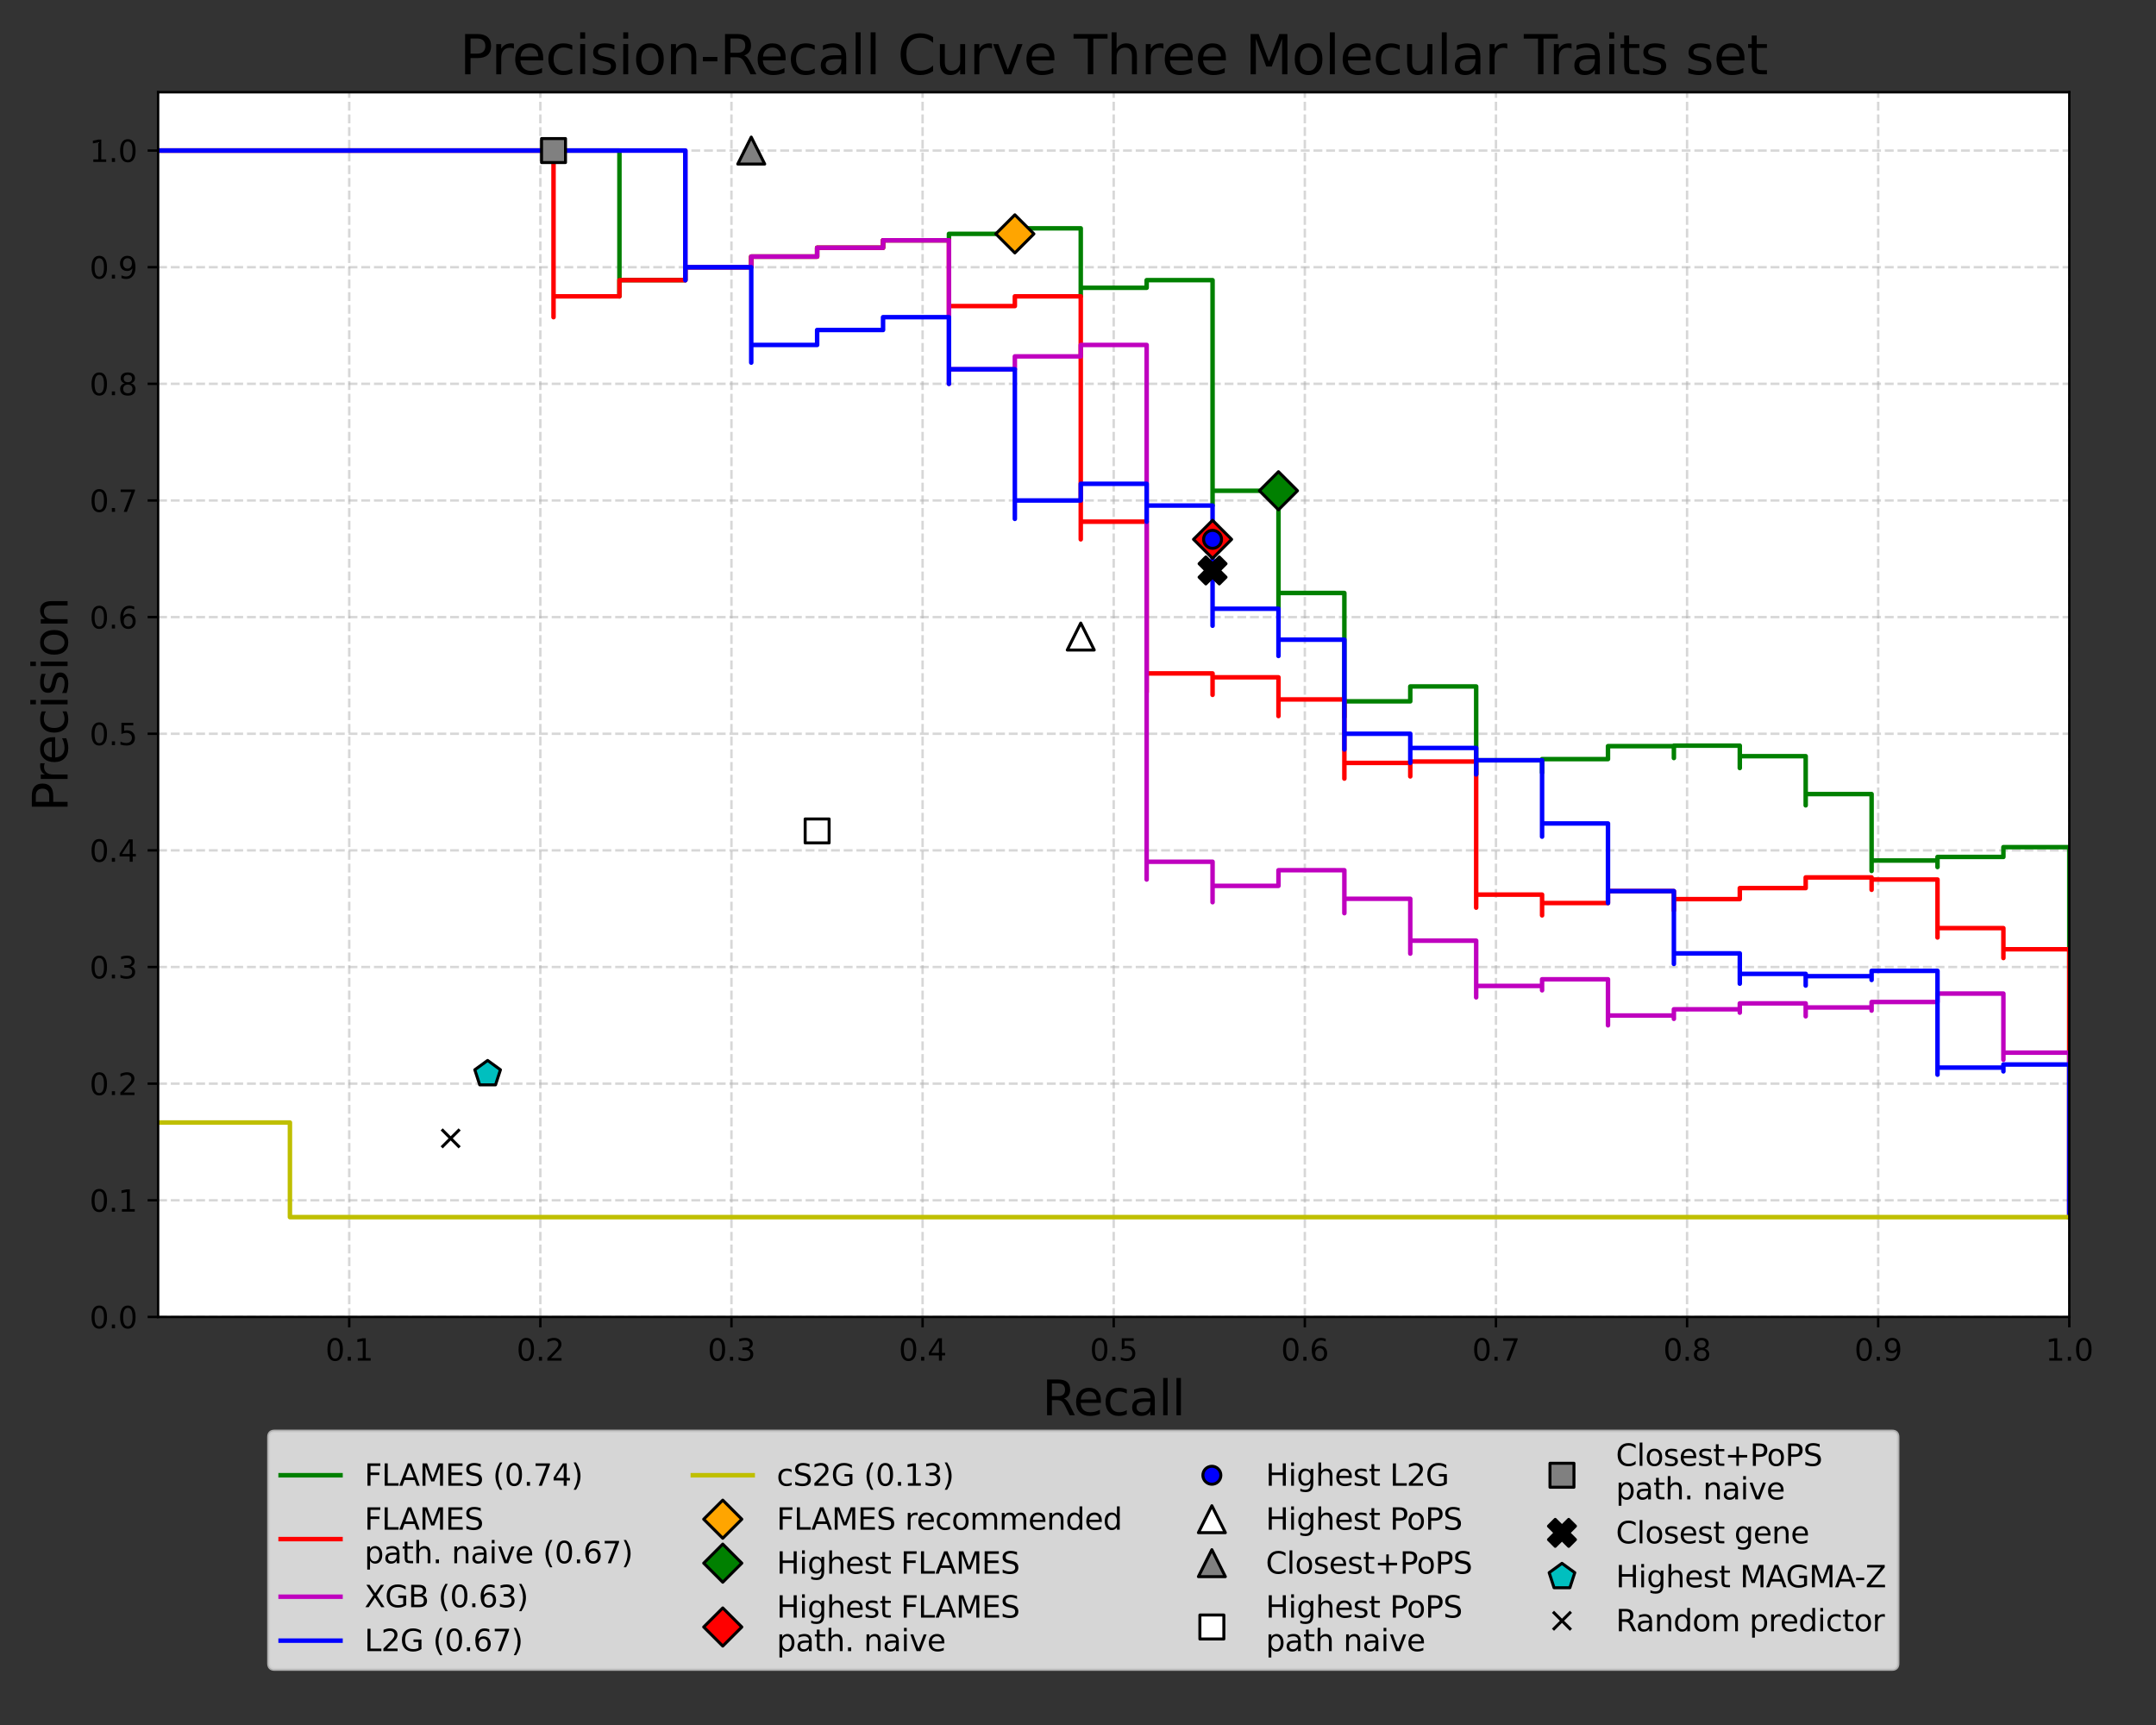<?xml version="1.0" encoding="utf-8" standalone="no"?>
<!DOCTYPE svg PUBLIC "-//W3C//DTD SVG 1.1//EN"
  "http://www.w3.org/Graphics/SVG/1.1/DTD/svg11.dtd">
<svg xmlns:xlink="http://www.w3.org/1999/xlink" width="720pt" height="576pt" viewBox="0 0 720 576" xmlns="http://www.w3.org/2000/svg" version="1.1">
 <rect x="0" y="0" width="720" height="576" fill="#333333" stroke="none"/>
 <defs>
  <style type="text/css">*{stroke-linejoin: round; stroke-linecap: butt}</style>
 </defs>
 <g id="figure_1">
  <g id="patch_1">
   <path d="M 0 576 
L 720 576 
L 720 0 
L 0 0 
L 0 576 
z
" style="fill: none"/>
  </g>
  <g id="axes_1">
   <g id="patch_2">
    <path d="M 52.8 439.736 
L 691.05 439.736 
L 691.05 30.8 
L 52.8 30.8 
z
" style="fill: #ffffff"/>
   </g>
   <g id="matplotlib.axis_1">
    <g id="xtick_1">
     <g id="line2d_1">
      <path d="M 116.625 439.736 
L 116.625 30.8 
" clip-path="url(#p9682c4547a)" style="fill: none; stroke-dasharray: 2.96,1.28; stroke-dashoffset: 0; stroke: #b0b0b0; stroke-opacity: 0.5; stroke-width: 0.8"/>
     </g>
     <g id="line2d_2">
      <defs>
       <path id="m09bd3f7922" d="M 0 0 
L 0 3.5 
" style="stroke: #000000; stroke-width: 0.8"/>
      </defs>
      <g>
       <use xlink:href="#m09bd3f7922" x="116.625" y="439.736" style="stroke: #000000; stroke-width: 0.8"/>
      </g>
     </g>
     <g id="text_1">
      <!-- 0.1 -->
      <g transform="translate(108.673 454.334)scale(0.1 -0.1)">
       <defs>
        <path id="DejaVuSans-30" d="M 2034 4250 
Q 1547 4250 1301 3770 
Q 1056 3291 1056 2328 
Q 1056 1369 1301 889 
Q 1547 409 2034 409 
Q 2525 409 2770 889 
Q 3016 1369 3016 2328 
Q 3016 3291 2770 3770 
Q 2525 4250 2034 4250 
z
M 2034 4750 
Q 2819 4750 3233 4129 
Q 3647 3509 3647 2328 
Q 3647 1150 3233 529 
Q 2819 -91 2034 -91 
Q 1250 -91 836 529 
Q 422 1150 422 2328 
Q 422 3509 836 4129 
Q 1250 4750 2034 4750 
z
" transform="scale(0.016)"/>
        <path id="DejaVuSans-2e" d="M 684 794 
L 1344 794 
L 1344 0 
L 684 0 
L 684 794 
z
" transform="scale(0.016)"/>
        <path id="DejaVuSans-31" d="M 794 531 
L 1825 531 
L 1825 4091 
L 703 3866 
L 703 4441 
L 1819 4666 
L 2450 4666 
L 2450 531 
L 3481 531 
L 3481 0 
L 794 0 
L 794 531 
z
" transform="scale(0.016)"/>
       </defs>
       <use xlink:href="#DejaVuSans-30"/>
       <use xlink:href="#DejaVuSans-2e" x="63.623"/>
       <use xlink:href="#DejaVuSans-31" x="95.41"/>
      </g>
     </g>
    </g>
    <g id="xtick_2">
     <g id="line2d_3">
      <path d="M 180.45 439.736 
L 180.45 30.8 
" clip-path="url(#p9682c4547a)" style="fill: none; stroke-dasharray: 2.96,1.28; stroke-dashoffset: 0; stroke: #b0b0b0; stroke-opacity: 0.5; stroke-width: 0.8"/>
     </g>
     <g id="line2d_4">
      <g>
       <use xlink:href="#m09bd3f7922" x="180.45" y="439.736" style="stroke: #000000; stroke-width: 0.8"/>
      </g>
     </g>
     <g id="text_2">
      <!-- 0.2 -->
      <g transform="translate(172.498 454.334)scale(0.1 -0.1)">
       <defs>
        <path id="DejaVuSans-32" d="M 1228 531 
L 3431 531 
L 3431 0 
L 469 0 
L 469 531 
Q 828 903 1448 1529 
Q 2069 2156 2228 2338 
Q 2531 2678 2651 2914 
Q 2772 3150 2772 3378 
Q 2772 3750 2511 3984 
Q 2250 4219 1831 4219 
Q 1534 4219 1204 4116 
Q 875 4013 500 3803 
L 500 4441 
Q 881 4594 1212 4672 
Q 1544 4750 1819 4750 
Q 2544 4750 2975 4387 
Q 3406 4025 3406 3419 
Q 3406 3131 3298 2873 
Q 3191 2616 2906 2266 
Q 2828 2175 2409 1742 
Q 1991 1309 1228 531 
z
" transform="scale(0.016)"/>
       </defs>
       <use xlink:href="#DejaVuSans-30"/>
       <use xlink:href="#DejaVuSans-2e" x="63.623"/>
       <use xlink:href="#DejaVuSans-32" x="95.41"/>
      </g>
     </g>
    </g>
    <g id="xtick_3">
     <g id="line2d_5">
      <path d="M 244.275 439.736 
L 244.275 30.8 
" clip-path="url(#p9682c4547a)" style="fill: none; stroke-dasharray: 2.96,1.28; stroke-dashoffset: 0; stroke: #b0b0b0; stroke-opacity: 0.5; stroke-width: 0.8"/>
     </g>
     <g id="line2d_6">
      <g>
       <use xlink:href="#m09bd3f7922" x="244.275" y="439.736" style="stroke: #000000; stroke-width: 0.8"/>
      </g>
     </g>
     <g id="text_3">
      <!-- 0.3 -->
      <g transform="translate(236.323 454.334)scale(0.1 -0.1)">
       <defs>
        <path id="DejaVuSans-33" d="M 2597 2516 
Q 3050 2419 3304 2112 
Q 3559 1806 3559 1356 
Q 3559 666 3084 287 
Q 2609 -91 1734 -91 
Q 1441 -91 1130 -33 
Q 819 25 488 141 
L 488 750 
Q 750 597 1062 519 
Q 1375 441 1716 441 
Q 2309 441 2620 675 
Q 2931 909 2931 1356 
Q 2931 1769 2642 2001 
Q 2353 2234 1838 2234 
L 1294 2234 
L 1294 2753 
L 1863 2753 
Q 2328 2753 2575 2939 
Q 2822 3125 2822 3475 
Q 2822 3834 2567 4026 
Q 2313 4219 1838 4219 
Q 1578 4219 1281 4162 
Q 984 4106 628 3988 
L 628 4550 
Q 988 4650 1302 4700 
Q 1616 4750 1894 4750 
Q 2613 4750 3031 4423 
Q 3450 4097 3450 3541 
Q 3450 3153 3228 2886 
Q 3006 2619 2597 2516 
z
" transform="scale(0.016)"/>
       </defs>
       <use xlink:href="#DejaVuSans-30"/>
       <use xlink:href="#DejaVuSans-2e" x="63.623"/>
       <use xlink:href="#DejaVuSans-33" x="95.41"/>
      </g>
     </g>
    </g>
    <g id="xtick_4">
     <g id="line2d_7">
      <path d="M 308.1 439.736 
L 308.1 30.8 
" clip-path="url(#p9682c4547a)" style="fill: none; stroke-dasharray: 2.96,1.28; stroke-dashoffset: 0; stroke: #b0b0b0; stroke-opacity: 0.5; stroke-width: 0.8"/>
     </g>
     <g id="line2d_8">
      <g>
       <use xlink:href="#m09bd3f7922" x="308.1" y="439.736" style="stroke: #000000; stroke-width: 0.8"/>
      </g>
     </g>
     <g id="text_4">
      <!-- 0.4 -->
      <g transform="translate(300.148 454.334)scale(0.1 -0.1)">
       <defs>
        <path id="DejaVuSans-34" d="M 2419 4116 
L 825 1625 
L 2419 1625 
L 2419 4116 
z
M 2253 4666 
L 3047 4666 
L 3047 1625 
L 3713 1625 
L 3713 1100 
L 3047 1100 
L 3047 0 
L 2419 0 
L 2419 1100 
L 313 1100 
L 313 1709 
L 2253 4666 
z
" transform="scale(0.016)"/>
       </defs>
       <use xlink:href="#DejaVuSans-30"/>
       <use xlink:href="#DejaVuSans-2e" x="63.623"/>
       <use xlink:href="#DejaVuSans-34" x="95.41"/>
      </g>
     </g>
    </g>
    <g id="xtick_5">
     <g id="line2d_9">
      <path d="M 371.925 439.736 
L 371.925 30.8 
" clip-path="url(#p9682c4547a)" style="fill: none; stroke-dasharray: 2.96,1.28; stroke-dashoffset: 0; stroke: #b0b0b0; stroke-opacity: 0.5; stroke-width: 0.8"/>
     </g>
     <g id="line2d_10">
      <g>
       <use xlink:href="#m09bd3f7922" x="371.925" y="439.736" style="stroke: #000000; stroke-width: 0.8"/>
      </g>
     </g>
     <g id="text_5">
      <!-- 0.5 -->
      <g transform="translate(363.973 454.334)scale(0.1 -0.1)">
       <defs>
        <path id="DejaVuSans-35" d="M 691 4666 
L 3169 4666 
L 3169 4134 
L 1269 4134 
L 1269 2991 
Q 1406 3038 1543 3061 
Q 1681 3084 1819 3084 
Q 2600 3084 3056 2656 
Q 3513 2228 3513 1497 
Q 3513 744 3044 326 
Q 2575 -91 1722 -91 
Q 1428 -91 1123 -41 
Q 819 9 494 109 
L 494 744 
Q 775 591 1075 516 
Q 1375 441 1709 441 
Q 2250 441 2565 725 
Q 2881 1009 2881 1497 
Q 2881 1984 2565 2268 
Q 2250 2553 1709 2553 
Q 1456 2553 1204 2497 
Q 953 2441 691 2322 
L 691 4666 
z
" transform="scale(0.016)"/>
       </defs>
       <use xlink:href="#DejaVuSans-30"/>
       <use xlink:href="#DejaVuSans-2e" x="63.623"/>
       <use xlink:href="#DejaVuSans-35" x="95.41"/>
      </g>
     </g>
    </g>
    <g id="xtick_6">
     <g id="line2d_11">
      <path d="M 435.75 439.736 
L 435.75 30.8 
" clip-path="url(#p9682c4547a)" style="fill: none; stroke-dasharray: 2.96,1.28; stroke-dashoffset: 0; stroke: #b0b0b0; stroke-opacity: 0.5; stroke-width: 0.8"/>
     </g>
     <g id="line2d_12">
      <g>
       <use xlink:href="#m09bd3f7922" x="435.75" y="439.736" style="stroke: #000000; stroke-width: 0.8"/>
      </g>
     </g>
     <g id="text_6">
      <!-- 0.6 -->
      <g transform="translate(427.798 454.334)scale(0.1 -0.1)">
       <defs>
        <path id="DejaVuSans-36" d="M 2113 2584 
Q 1688 2584 1439 2293 
Q 1191 2003 1191 1497 
Q 1191 994 1439 701 
Q 1688 409 2113 409 
Q 2538 409 2786 701 
Q 3034 994 3034 1497 
Q 3034 2003 2786 2293 
Q 2538 2584 2113 2584 
z
M 3366 4563 
L 3366 3988 
Q 3128 4100 2886 4159 
Q 2644 4219 2406 4219 
Q 1781 4219 1451 3797 
Q 1122 3375 1075 2522 
Q 1259 2794 1537 2939 
Q 1816 3084 2150 3084 
Q 2853 3084 3261 2657 
Q 3669 2231 3669 1497 
Q 3669 778 3244 343 
Q 2819 -91 2113 -91 
Q 1303 -91 875 529 
Q 447 1150 447 2328 
Q 447 3434 972 4092 
Q 1497 4750 2381 4750 
Q 2619 4750 2861 4703 
Q 3103 4656 3366 4563 
z
" transform="scale(0.016)"/>
       </defs>
       <use xlink:href="#DejaVuSans-30"/>
       <use xlink:href="#DejaVuSans-2e" x="63.623"/>
       <use xlink:href="#DejaVuSans-36" x="95.41"/>
      </g>
     </g>
    </g>
    <g id="xtick_7">
     <g id="line2d_13">
      <path d="M 499.575 439.736 
L 499.575 30.8 
" clip-path="url(#p9682c4547a)" style="fill: none; stroke-dasharray: 2.96,1.28; stroke-dashoffset: 0; stroke: #b0b0b0; stroke-opacity: 0.5; stroke-width: 0.8"/>
     </g>
     <g id="line2d_14">
      <g>
       <use xlink:href="#m09bd3f7922" x="499.575" y="439.736" style="stroke: #000000; stroke-width: 0.8"/>
      </g>
     </g>
     <g id="text_7">
      <!-- 0.7 -->
      <g transform="translate(491.623 454.334)scale(0.1 -0.1)">
       <defs>
        <path id="DejaVuSans-37" d="M 525 4666 
L 3525 4666 
L 3525 4397 
L 1831 0 
L 1172 0 
L 2766 4134 
L 525 4134 
L 525 4666 
z
" transform="scale(0.016)"/>
       </defs>
       <use xlink:href="#DejaVuSans-30"/>
       <use xlink:href="#DejaVuSans-2e" x="63.623"/>
       <use xlink:href="#DejaVuSans-37" x="95.41"/>
      </g>
     </g>
    </g>
    <g id="xtick_8">
     <g id="line2d_15">
      <path d="M 563.4 439.736 
L 563.4 30.8 
" clip-path="url(#p9682c4547a)" style="fill: none; stroke-dasharray: 2.96,1.28; stroke-dashoffset: 0; stroke: #b0b0b0; stroke-opacity: 0.5; stroke-width: 0.8"/>
     </g>
     <g id="line2d_16">
      <g>
       <use xlink:href="#m09bd3f7922" x="563.4" y="439.736" style="stroke: #000000; stroke-width: 0.8"/>
      </g>
     </g>
     <g id="text_8">
      <!-- 0.8 -->
      <g transform="translate(555.448 454.334)scale(0.1 -0.1)">
       <defs>
        <path id="DejaVuSans-38" d="M 2034 2216 
Q 1584 2216 1326 1975 
Q 1069 1734 1069 1313 
Q 1069 891 1326 650 
Q 1584 409 2034 409 
Q 2484 409 2743 651 
Q 3003 894 3003 1313 
Q 3003 1734 2745 1975 
Q 2488 2216 2034 2216 
z
M 1403 2484 
Q 997 2584 770 2862 
Q 544 3141 544 3541 
Q 544 4100 942 4425 
Q 1341 4750 2034 4750 
Q 2731 4750 3128 4425 
Q 3525 4100 3525 3541 
Q 3525 3141 3298 2862 
Q 3072 2584 2669 2484 
Q 3125 2378 3379 2068 
Q 3634 1759 3634 1313 
Q 3634 634 3220 271 
Q 2806 -91 2034 -91 
Q 1263 -91 848 271 
Q 434 634 434 1313 
Q 434 1759 690 2068 
Q 947 2378 1403 2484 
z
M 1172 3481 
Q 1172 3119 1398 2916 
Q 1625 2713 2034 2713 
Q 2441 2713 2670 2916 
Q 2900 3119 2900 3481 
Q 2900 3844 2670 4047 
Q 2441 4250 2034 4250 
Q 1625 4250 1398 4047 
Q 1172 3844 1172 3481 
z
" transform="scale(0.016)"/>
       </defs>
       <use xlink:href="#DejaVuSans-30"/>
       <use xlink:href="#DejaVuSans-2e" x="63.623"/>
       <use xlink:href="#DejaVuSans-38" x="95.41"/>
      </g>
     </g>
    </g>
    <g id="xtick_9">
     <g id="line2d_17">
      <path d="M 627.225 439.736 
L 627.225 30.8 
" clip-path="url(#p9682c4547a)" style="fill: none; stroke-dasharray: 2.96,1.28; stroke-dashoffset: 0; stroke: #b0b0b0; stroke-opacity: 0.5; stroke-width: 0.8"/>
     </g>
     <g id="line2d_18">
      <g>
       <use xlink:href="#m09bd3f7922" x="627.225" y="439.736" style="stroke: #000000; stroke-width: 0.8"/>
      </g>
     </g>
     <g id="text_9">
      <!-- 0.9 -->
      <g transform="translate(619.273 454.334)scale(0.1 -0.1)">
       <defs>
        <path id="DejaVuSans-39" d="M 703 97 
L 703 672 
Q 941 559 1184 500 
Q 1428 441 1663 441 
Q 2288 441 2617 861 
Q 2947 1281 2994 2138 
Q 2813 1869 2534 1725 
Q 2256 1581 1919 1581 
Q 1219 1581 811 2004 
Q 403 2428 403 3163 
Q 403 3881 828 4315 
Q 1253 4750 1959 4750 
Q 2769 4750 3195 4129 
Q 3622 3509 3622 2328 
Q 3622 1225 3098 567 
Q 2575 -91 1691 -91 
Q 1453 -91 1209 -44 
Q 966 3 703 97 
z
M 1959 2075 
Q 2384 2075 2632 2365 
Q 2881 2656 2881 3163 
Q 2881 3666 2632 3958 
Q 2384 4250 1959 4250 
Q 1534 4250 1286 3958 
Q 1038 3666 1038 3163 
Q 1038 2656 1286 2365 
Q 1534 2075 1959 2075 
z
" transform="scale(0.016)"/>
       </defs>
       <use xlink:href="#DejaVuSans-30"/>
       <use xlink:href="#DejaVuSans-2e" x="63.623"/>
       <use xlink:href="#DejaVuSans-39" x="95.41"/>
      </g>
     </g>
    </g>
    <g id="xtick_10">
     <g id="line2d_19">
      <path d="M 691.05 439.736 
L 691.05 30.8 
" clip-path="url(#p9682c4547a)" style="fill: none; stroke-dasharray: 2.96,1.28; stroke-dashoffset: 0; stroke: #b0b0b0; stroke-opacity: 0.5; stroke-width: 0.8"/>
     </g>
     <g id="line2d_20">
      <g>
       <use xlink:href="#m09bd3f7922" x="691.05" y="439.736" style="stroke: #000000; stroke-width: 0.8"/>
      </g>
     </g>
     <g id="text_10">
      <!-- 1.0 -->
      <g transform="translate(683.098 454.334)scale(0.1 -0.1)">
       <use xlink:href="#DejaVuSans-31"/>
       <use xlink:href="#DejaVuSans-2e" x="63.623"/>
       <use xlink:href="#DejaVuSans-30" x="95.41"/>
      </g>
     </g>
    </g>
    <g id="text_11">
     <!-- Recall -->
     <g transform="translate(348.058 472.572)scale(0.16 -0.16)">
      <defs>
       <path id="DejaVuSans-52" d="M 2841 2188 
Q 3044 2119 3236 1894 
Q 3428 1669 3622 1275 
L 4263 0 
L 3584 0 
L 2988 1197 
Q 2756 1666 2539 1819 
Q 2322 1972 1947 1972 
L 1259 1972 
L 1259 0 
L 628 0 
L 628 4666 
L 2053 4666 
Q 2853 4666 3247 4331 
Q 3641 3997 3641 3322 
Q 3641 2881 3436 2590 
Q 3231 2300 2841 2188 
z
M 1259 4147 
L 1259 2491 
L 2053 2491 
Q 2509 2491 2742 2702 
Q 2975 2913 2975 3322 
Q 2975 3731 2742 3939 
Q 2509 4147 2053 4147 
L 1259 4147 
z
" transform="scale(0.016)"/>
       <path id="DejaVuSans-65" d="M 3597 1894 
L 3597 1613 
L 953 1613 
Q 991 1019 1311 708 
Q 1631 397 2203 397 
Q 2534 397 2845 478 
Q 3156 559 3463 722 
L 3463 178 
Q 3153 47 2828 -22 
Q 2503 -91 2169 -91 
Q 1331 -91 842 396 
Q 353 884 353 1716 
Q 353 2575 817 3079 
Q 1281 3584 2069 3584 
Q 2775 3584 3186 3129 
Q 3597 2675 3597 1894 
z
M 3022 2063 
Q 3016 2534 2758 2815 
Q 2500 3097 2075 3097 
Q 1594 3097 1305 2825 
Q 1016 2553 972 2059 
L 3022 2063 
z
" transform="scale(0.016)"/>
       <path id="DejaVuSans-63" d="M 3122 3366 
L 3122 2828 
Q 2878 2963 2633 3030 
Q 2388 3097 2138 3097 
Q 1578 3097 1268 2742 
Q 959 2388 959 1747 
Q 959 1106 1268 751 
Q 1578 397 2138 397 
Q 2388 397 2633 464 
Q 2878 531 3122 666 
L 3122 134 
Q 2881 22 2623 -34 
Q 2366 -91 2075 -91 
Q 1284 -91 818 406 
Q 353 903 353 1747 
Q 353 2603 823 3093 
Q 1294 3584 2113 3584 
Q 2378 3584 2631 3529 
Q 2884 3475 3122 3366 
z
" transform="scale(0.016)"/>
       <path id="DejaVuSans-61" d="M 2194 1759 
Q 1497 1759 1228 1600 
Q 959 1441 959 1056 
Q 959 750 1161 570 
Q 1363 391 1709 391 
Q 2188 391 2477 730 
Q 2766 1069 2766 1631 
L 2766 1759 
L 2194 1759 
z
M 3341 1997 
L 3341 0 
L 2766 0 
L 2766 531 
Q 2569 213 2275 61 
Q 1981 -91 1556 -91 
Q 1019 -91 701 211 
Q 384 513 384 1019 
Q 384 1609 779 1909 
Q 1175 2209 1959 2209 
L 2766 2209 
L 2766 2266 
Q 2766 2663 2505 2880 
Q 2244 3097 1772 3097 
Q 1472 3097 1187 3025 
Q 903 2953 641 2809 
L 641 3341 
Q 956 3463 1253 3523 
Q 1550 3584 1831 3584 
Q 2591 3584 2966 3190 
Q 3341 2797 3341 1997 
z
" transform="scale(0.016)"/>
       <path id="DejaVuSans-6c" d="M 603 4863 
L 1178 4863 
L 1178 0 
L 603 0 
L 603 4863 
z
" transform="scale(0.016)"/>
      </defs>
      <use xlink:href="#DejaVuSans-52"/>
      <use xlink:href="#DejaVuSans-65" x="64.982"/>
      <use xlink:href="#DejaVuSans-63" x="126.506"/>
      <use xlink:href="#DejaVuSans-61" x="181.486"/>
      <use xlink:href="#DejaVuSans-6c" x="242.766"/>
      <use xlink:href="#DejaVuSans-6c" x="270.549"/>
     </g>
    </g>
   </g>
   <g id="matplotlib.axis_2">
    <g id="ytick_1">
     <g id="line2d_21">
      <path d="M 52.8 439.736 
L 691.05 439.736 
" clip-path="url(#p9682c4547a)" style="fill: none; stroke-dasharray: 2.96,1.28; stroke-dashoffset: 0; stroke: #b0b0b0; stroke-opacity: 0.5; stroke-width: 0.8"/>
     </g>
     <g id="line2d_22">
      <defs>
       <path id="m57445e3f24" d="M 0 0 
L -3.5 0 
" style="stroke: #000000; stroke-width: 0.8"/>
      </defs>
      <g>
       <use xlink:href="#m57445e3f24" x="52.8" y="439.736" style="stroke: #000000; stroke-width: 0.8"/>
      </g>
     </g>
     <g id="text_12">
      <!-- 0.0 -->
      <g transform="translate(29.897 443.535)scale(0.1 -0.1)">
       <use xlink:href="#DejaVuSans-30"/>
       <use xlink:href="#DejaVuSans-2e" x="63.623"/>
       <use xlink:href="#DejaVuSans-30" x="95.41"/>
      </g>
     </g>
    </g>
    <g id="ytick_2">
     <g id="line2d_23">
      <path d="M 52.8 400.79 
L 691.05 400.79 
" clip-path="url(#p9682c4547a)" style="fill: none; stroke-dasharray: 2.96,1.28; stroke-dashoffset: 0; stroke: #b0b0b0; stroke-opacity: 0.5; stroke-width: 0.8"/>
     </g>
     <g id="line2d_24">
      <g>
       <use xlink:href="#m57445e3f24" x="52.8" y="400.79" style="stroke: #000000; stroke-width: 0.8"/>
      </g>
     </g>
     <g id="text_13">
      <!-- 0.1 -->
      <g transform="translate(29.897 404.589)scale(0.1 -0.1)">
       <use xlink:href="#DejaVuSans-30"/>
       <use xlink:href="#DejaVuSans-2e" x="63.623"/>
       <use xlink:href="#DejaVuSans-31" x="95.41"/>
      </g>
     </g>
    </g>
    <g id="ytick_3">
     <g id="line2d_25">
      <path d="M 52.8 361.843 
L 691.05 361.843 
" clip-path="url(#p9682c4547a)" style="fill: none; stroke-dasharray: 2.96,1.28; stroke-dashoffset: 0; stroke: #b0b0b0; stroke-opacity: 0.5; stroke-width: 0.8"/>
     </g>
     <g id="line2d_26">
      <g>
       <use xlink:href="#m57445e3f24" x="52.8" y="361.843" style="stroke: #000000; stroke-width: 0.8"/>
      </g>
     </g>
     <g id="text_14">
      <!-- 0.2 -->
      <g transform="translate(29.897 365.643)scale(0.1 -0.1)">
       <use xlink:href="#DejaVuSans-30"/>
       <use xlink:href="#DejaVuSans-2e" x="63.623"/>
       <use xlink:href="#DejaVuSans-32" x="95.41"/>
      </g>
     </g>
    </g>
    <g id="ytick_4">
     <g id="line2d_27">
      <path d="M 52.8 322.897 
L 691.05 322.897 
" clip-path="url(#p9682c4547a)" style="fill: none; stroke-dasharray: 2.96,1.28; stroke-dashoffset: 0; stroke: #b0b0b0; stroke-opacity: 0.5; stroke-width: 0.8"/>
     </g>
     <g id="line2d_28">
      <g>
       <use xlink:href="#m57445e3f24" x="52.8" y="322.897" style="stroke: #000000; stroke-width: 0.8"/>
      </g>
     </g>
     <g id="text_15">
      <!-- 0.3 -->
      <g transform="translate(29.897 326.696)scale(0.1 -0.1)">
       <use xlink:href="#DejaVuSans-30"/>
       <use xlink:href="#DejaVuSans-2e" x="63.623"/>
       <use xlink:href="#DejaVuSans-33" x="95.41"/>
      </g>
     </g>
    </g>
    <g id="ytick_5">
     <g id="line2d_29">
      <path d="M 52.8 283.951 
L 691.05 283.951 
" clip-path="url(#p9682c4547a)" style="fill: none; stroke-dasharray: 2.96,1.28; stroke-dashoffset: 0; stroke: #b0b0b0; stroke-opacity: 0.5; stroke-width: 0.8"/>
     </g>
     <g id="line2d_30">
      <g>
       <use xlink:href="#m57445e3f24" x="52.8" y="283.951" style="stroke: #000000; stroke-width: 0.8"/>
      </g>
     </g>
     <g id="text_16">
      <!-- 0.4 -->
      <g transform="translate(29.897 287.75)scale(0.1 -0.1)">
       <use xlink:href="#DejaVuSans-30"/>
       <use xlink:href="#DejaVuSans-2e" x="63.623"/>
       <use xlink:href="#DejaVuSans-34" x="95.41"/>
      </g>
     </g>
    </g>
    <g id="ytick_6">
     <g id="line2d_31">
      <path d="M 52.8 245.005 
L 691.05 245.005 
" clip-path="url(#p9682c4547a)" style="fill: none; stroke-dasharray: 2.96,1.28; stroke-dashoffset: 0; stroke: #b0b0b0; stroke-opacity: 0.5; stroke-width: 0.8"/>
     </g>
     <g id="line2d_32">
      <g>
       <use xlink:href="#m57445e3f24" x="52.8" y="245.005" style="stroke: #000000; stroke-width: 0.8"/>
      </g>
     </g>
     <g id="text_17">
      <!-- 0.5 -->
      <g transform="translate(29.897 248.804)scale(0.1 -0.1)">
       <use xlink:href="#DejaVuSans-30"/>
       <use xlink:href="#DejaVuSans-2e" x="63.623"/>
       <use xlink:href="#DejaVuSans-35" x="95.41"/>
      </g>
     </g>
    </g>
    <g id="ytick_7">
     <g id="line2d_33">
      <path d="M 52.8 206.058 
L 691.05 206.058 
" clip-path="url(#p9682c4547a)" style="fill: none; stroke-dasharray: 2.96,1.28; stroke-dashoffset: 0; stroke: #b0b0b0; stroke-opacity: 0.5; stroke-width: 0.8"/>
     </g>
     <g id="line2d_34">
      <g>
       <use xlink:href="#m57445e3f24" x="52.8" y="206.058" style="stroke: #000000; stroke-width: 0.8"/>
      </g>
     </g>
     <g id="text_18">
      <!-- 0.6 -->
      <g transform="translate(29.897 209.858)scale(0.1 -0.1)">
       <use xlink:href="#DejaVuSans-30"/>
       <use xlink:href="#DejaVuSans-2e" x="63.623"/>
       <use xlink:href="#DejaVuSans-36" x="95.41"/>
      </g>
     </g>
    </g>
    <g id="ytick_8">
     <g id="line2d_35">
      <path d="M 52.8 167.112 
L 691.05 167.112 
" clip-path="url(#p9682c4547a)" style="fill: none; stroke-dasharray: 2.96,1.28; stroke-dashoffset: 0; stroke: #b0b0b0; stroke-opacity: 0.5; stroke-width: 0.8"/>
     </g>
     <g id="line2d_36">
      <g>
       <use xlink:href="#m57445e3f24" x="52.8" y="167.112" style="stroke: #000000; stroke-width: 0.8"/>
      </g>
     </g>
     <g id="text_19">
      <!-- 0.7 -->
      <g transform="translate(29.897 170.911)scale(0.1 -0.1)">
       <use xlink:href="#DejaVuSans-30"/>
       <use xlink:href="#DejaVuSans-2e" x="63.623"/>
       <use xlink:href="#DejaVuSans-37" x="95.41"/>
      </g>
     </g>
    </g>
    <g id="ytick_9">
     <g id="line2d_37">
      <path d="M 52.8 128.166 
L 691.05 128.166 
" clip-path="url(#p9682c4547a)" style="fill: none; stroke-dasharray: 2.96,1.28; stroke-dashoffset: 0; stroke: #b0b0b0; stroke-opacity: 0.5; stroke-width: 0.8"/>
     </g>
     <g id="line2d_38">
      <g>
       <use xlink:href="#m57445e3f24" x="52.8" y="128.166" style="stroke: #000000; stroke-width: 0.8"/>
      </g>
     </g>
     <g id="text_20">
      <!-- 0.8 -->
      <g transform="translate(29.897 131.965)scale(0.1 -0.1)">
       <use xlink:href="#DejaVuSans-30"/>
       <use xlink:href="#DejaVuSans-2e" x="63.623"/>
       <use xlink:href="#DejaVuSans-38" x="95.41"/>
      </g>
     </g>
    </g>
    <g id="ytick_10">
     <g id="line2d_39">
      <path d="M 52.8 89.219 
L 691.05 89.219 
" clip-path="url(#p9682c4547a)" style="fill: none; stroke-dasharray: 2.96,1.28; stroke-dashoffset: 0; stroke: #b0b0b0; stroke-opacity: 0.5; stroke-width: 0.8"/>
     </g>
     <g id="line2d_40">
      <g>
       <use xlink:href="#m57445e3f24" x="52.8" y="89.219" style="stroke: #000000; stroke-width: 0.8"/>
      </g>
     </g>
     <g id="text_21">
      <!-- 0.9 -->
      <g transform="translate(29.897 93.019)scale(0.1 -0.1)">
       <use xlink:href="#DejaVuSans-30"/>
       <use xlink:href="#DejaVuSans-2e" x="63.623"/>
       <use xlink:href="#DejaVuSans-39" x="95.41"/>
      </g>
     </g>
    </g>
    <g id="ytick_11">
     <g id="line2d_41">
      <path d="M 52.8 50.273 
L 691.05 50.273 
" clip-path="url(#p9682c4547a)" style="fill: none; stroke-dasharray: 2.96,1.28; stroke-dashoffset: 0; stroke: #b0b0b0; stroke-opacity: 0.5; stroke-width: 0.8"/>
     </g>
     <g id="line2d_42">
      <g>
       <use xlink:href="#m57445e3f24" x="52.8" y="50.273" style="stroke: #000000; stroke-width: 0.8"/>
      </g>
     </g>
     <g id="text_22">
      <!-- 1.0 -->
      <g transform="translate(29.897 54.072)scale(0.1 -0.1)">
       <use xlink:href="#DejaVuSans-31"/>
       <use xlink:href="#DejaVuSans-2e" x="63.623"/>
       <use xlink:href="#DejaVuSans-30" x="95.41"/>
      </g>
     </g>
    </g>
    <g id="text_23">
     <!-- Precision -->
     <g transform="translate(22.569 270.959)rotate(-90)scale(0.16 -0.16)">
      <defs>
       <path id="DejaVuSans-50" d="M 1259 4147 
L 1259 2394 
L 2053 2394 
Q 2494 2394 2734 2622 
Q 2975 2850 2975 3272 
Q 2975 3691 2734 3919 
Q 2494 4147 2053 4147 
L 1259 4147 
z
M 628 4666 
L 2053 4666 
Q 2838 4666 3239 4311 
Q 3641 3956 3641 3272 
Q 3641 2581 3239 2228 
Q 2838 1875 2053 1875 
L 1259 1875 
L 1259 0 
L 628 0 
L 628 4666 
z
" transform="scale(0.016)"/>
       <path id="DejaVuSans-72" d="M 2631 2963 
Q 2534 3019 2420 3045 
Q 2306 3072 2169 3072 
Q 1681 3072 1420 2755 
Q 1159 2438 1159 1844 
L 1159 0 
L 581 0 
L 581 3500 
L 1159 3500 
L 1159 2956 
Q 1341 3275 1631 3429 
Q 1922 3584 2338 3584 
Q 2397 3584 2469 3576 
Q 2541 3569 2628 3553 
L 2631 2963 
z
" transform="scale(0.016)"/>
       <path id="DejaVuSans-69" d="M 603 3500 
L 1178 3500 
L 1178 0 
L 603 0 
L 603 3500 
z
M 603 4863 
L 1178 4863 
L 1178 4134 
L 603 4134 
L 603 4863 
z
" transform="scale(0.016)"/>
       <path id="DejaVuSans-73" d="M 2834 3397 
L 2834 2853 
Q 2591 2978 2328 3040 
Q 2066 3103 1784 3103 
Q 1356 3103 1142 2972 
Q 928 2841 928 2578 
Q 928 2378 1081 2264 
Q 1234 2150 1697 2047 
L 1894 2003 
Q 2506 1872 2764 1633 
Q 3022 1394 3022 966 
Q 3022 478 2636 193 
Q 2250 -91 1575 -91 
Q 1294 -91 989 -36 
Q 684 19 347 128 
L 347 722 
Q 666 556 975 473 
Q 1284 391 1588 391 
Q 1994 391 2212 530 
Q 2431 669 2431 922 
Q 2431 1156 2273 1281 
Q 2116 1406 1581 1522 
L 1381 1569 
Q 847 1681 609 1914 
Q 372 2147 372 2553 
Q 372 3047 722 3315 
Q 1072 3584 1716 3584 
Q 2034 3584 2315 3537 
Q 2597 3491 2834 3397 
z
" transform="scale(0.016)"/>
       <path id="DejaVuSans-6f" d="M 1959 3097 
Q 1497 3097 1228 2736 
Q 959 2375 959 1747 
Q 959 1119 1226 758 
Q 1494 397 1959 397 
Q 2419 397 2687 759 
Q 2956 1122 2956 1747 
Q 2956 2369 2687 2733 
Q 2419 3097 1959 3097 
z
M 1959 3584 
Q 2709 3584 3137 3096 
Q 3566 2609 3566 1747 
Q 3566 888 3137 398 
Q 2709 -91 1959 -91 
Q 1206 -91 779 398 
Q 353 888 353 1747 
Q 353 2609 779 3096 
Q 1206 3584 1959 3584 
z
" transform="scale(0.016)"/>
       <path id="DejaVuSans-6e" d="M 3513 2113 
L 3513 0 
L 2938 0 
L 2938 2094 
Q 2938 2591 2744 2837 
Q 2550 3084 2163 3084 
Q 1697 3084 1428 2787 
Q 1159 2491 1159 1978 
L 1159 0 
L 581 0 
L 581 3500 
L 1159 3500 
L 1159 2956 
Q 1366 3272 1645 3428 
Q 1925 3584 2291 3584 
Q 2894 3584 3203 3211 
Q 3513 2838 3513 2113 
z
" transform="scale(0.016)"/>
      </defs>
      <use xlink:href="#DejaVuSans-50"/>
      <use xlink:href="#DejaVuSans-72" x="58.553"/>
      <use xlink:href="#DejaVuSans-65" x="97.416"/>
      <use xlink:href="#DejaVuSans-63" x="158.939"/>
      <use xlink:href="#DejaVuSans-69" x="213.92"/>
      <use xlink:href="#DejaVuSans-73" x="241.703"/>
      <use xlink:href="#DejaVuSans-69" x="293.803"/>
      <use xlink:href="#DejaVuSans-6f" x="321.586"/>
      <use xlink:href="#DejaVuSans-6e" x="382.768"/>
     </g>
    </g>
   </g>
   <g id="line2d_43">
    <path d="M 52.8 50.273 
L 206.86 50.273 
L 206.86 98.956 
L 206.86 93.547 
L 228.869 93.547 
L 228.869 89.219 
L 250.878 89.219 
L 250.878 85.679 
L 272.886 85.679 
L 272.886 82.728 
L 294.895 82.728 
L 294.895 80.232 
L 316.903 80.232 
L 316.903 78.092 
L 338.912 78.092 
L 338.912 76.237 
L 360.921 76.237 
L 360.921 98.956 
L 360.921 96.092 
L 382.929 96.092 
L 382.929 93.547 
L 404.938 93.547 
L 404.938 168.805 
L 404.938 163.866 
L 426.947 163.866 
L 426.947 203.276 
L 426.947 198 
L 448.955 198 
L 448.955 239.441 
L 448.955 234.186 
L 470.964 234.186 
L 470.964 229.216 
L 492.972 229.216 
L 492.972 258.59 
L 492.972 253.856 
L 514.981 253.856 
L 514.981 257.987 
L 514.981 253.471 
L 536.99 253.471 
L 536.99 249.148 
L 558.998 249.148 
L 558.998 253.118 
L 558.998 248.979 
L 581.007 248.979 
L 581.007 256.459 
L 581.007 252.494 
L 603.016 252.494 
L 603.016 268.919 
L 603.016 265.149 
L 625.024 265.149 
L 625.024 290.824 
L 625.024 287.337 
L 647.033 287.337 
L 647.033 289.515 
L 647.033 286.145 
L 669.041 286.145 
L 669.041 282.869 
L 691.05 282.869 
L 691.05 406.419 
L 691.05 406.419 
" clip-path="url(#p9682c4547a)" style="fill: none; stroke: #008000; stroke-width: 1.5; stroke-linecap: square"/>
   </g>
   <g id="line2d_44">
    <path d="M 52.8 50.273 
L 184.852 50.273 
L 184.852 105.911 
L 184.852 98.956 
L 206.86 98.956 
L 206.86 93.547 
L 228.869 93.547 
L 228.869 89.219 
L 250.878 89.219 
L 250.878 85.679 
L 272.886 85.679 
L 272.886 82.728 
L 294.895 82.728 
L 294.895 80.232 
L 316.903 80.232 
L 316.903 105.911 
L 316.903 102.202 
L 338.912 102.202 
L 338.912 98.956 
L 360.921 98.956 
L 360.921 180.094 
L 360.921 174.193 
L 382.929 174.193 
L 382.929 231.095 
L 382.929 224.86 
L 404.938 224.86 
L 404.938 232.022 
L 404.938 226.16 
L 426.947 226.16 
L 426.947 239.104 
L 426.947 233.55 
L 448.955 233.55 
L 448.955 259.984 
L 448.955 254.741 
L 470.964 254.741 
L 470.964 259.253 
L 470.964 254.277 
L 492.972 254.277 
L 492.972 303.082 
L 492.972 298.724 
L 514.981 298.724 
L 514.981 305.659 
L 514.981 301.54 
L 536.99 301.54 
L 536.99 297.551 
L 558.998 297.551 
L 558.998 304.014 
L 558.998 300.227 
L 581.007 300.227 
L 581.007 296.551 
L 603.016 296.551 
L 603.016 292.982 
L 625.024 292.982 
L 625.024 297.116 
L 625.024 293.687 
L 647.033 293.687 
L 647.033 313.043 
L 647.033 309.915 
L 669.041 309.915 
L 669.041 319.901 
L 669.041 316.971 
L 691.05 316.971 
L 691.05 406.419 
L 691.05 406.419 
" clip-path="url(#p9682c4547a)" style="fill: none; stroke: #ff0000; stroke-width: 1.5; stroke-linecap: square"/>
   </g>
   <g id="line2d_45">
    <path d="M 52.8 50.273 
L 228.869 50.273 
L 228.869 93.547 
L 228.869 89.219 
L 250.878 89.219 
L 250.878 85.679 
L 272.886 85.679 
L 272.886 82.728 
L 294.895 82.728 
L 294.895 80.232 
L 316.903 80.232 
L 316.903 128.166 
L 316.903 123.297 
L 338.912 123.297 
L 338.912 119.002 
L 360.921 119.002 
L 360.921 115.184 
L 382.929 115.184 
L 382.929 293.687 
L 382.929 287.75 
L 404.938 287.75 
L 404.938 301.26 
L 404.938 295.804 
L 426.947 295.804 
L 426.947 290.58 
L 448.955 290.58 
L 448.955 304.922 
L 448.955 300.117 
L 470.964 300.117 
L 470.964 318.428 
L 470.964 314.103 
L 492.972 314.103 
L 492.972 333.034 
L 492.972 329.213 
L 514.981 329.213 
L 514.981 330.686 
L 514.981 326.997 
L 536.99 326.997 
L 536.99 342.37 
L 536.99 339.088 
L 558.998 339.088 
L 558.998 340.207 
L 558.998 337.021 
L 581.007 337.021 
L 581.007 338.137 
L 581.007 335.042 
L 603.016 335.042 
L 603.016 339.359 
L 603.016 336.409 
L 625.024 336.409 
L 625.024 337.453 
L 625.024 334.581 
L 647.033 334.581 
L 647.033 331.766 
L 669.041 331.766 
L 669.041 353.87 
L 669.041 351.498 
L 691.05 351.498 
L 691.05 406.419 
L 691.05 406.419 
" clip-path="url(#p9682c4547a)" style="fill: none; stroke: #bf00bf; stroke-width: 1.5; stroke-linecap: square"/>
   </g>
   <g id="line2d_46">
    <path d="M 52.8 50.273 
L 228.869 50.273 
L 228.869 93.547 
L 228.869 89.219 
L 250.878 89.219 
L 250.878 121.085 
L 250.878 115.184 
L 272.886 115.184 
L 272.886 110.191 
L 294.895 110.191 
L 294.895 105.911 
L 316.903 105.911 
L 316.903 128.166 
L 316.903 123.297 
L 338.912 123.297 
L 338.912 173.261 
L 338.912 167.112 
L 360.921 167.112 
L 360.921 161.548 
L 382.929 161.548 
L 382.929 174.193 
L 382.929 168.805 
L 404.938 168.805 
L 404.938 208.943 
L 404.938 203.276 
L 426.947 203.276 
L 426.947 219.04 
L 426.947 213.596 
L 448.955 213.596 
L 448.955 250.268 
L 448.955 245.005 
L 470.964 245.005 
L 470.964 254.741 
L 470.964 249.754 
L 492.972 249.754 
L 492.972 258.59 
L 492.972 253.856 
L 514.981 253.856 
L 514.981 279.369 
L 514.981 274.963 
L 536.99 274.963 
L 536.99 301.54 
L 536.99 297.551 
L 558.998 297.551 
L 558.998 321.872 
L 558.998 318.345 
L 581.007 318.345 
L 581.007 328.461 
L 581.007 325.188 
L 603.016 325.188 
L 603.016 329.093 
L 603.016 325.96 
L 625.024 325.96 
L 625.024 327.225 
L 625.024 324.181 
L 647.033 324.181 
L 647.033 358.848 
L 647.033 356.492 
L 669.041 356.492 
L 669.041 357.744 
L 669.041 355.449 
L 691.05 355.449 
L 691.05 406.419 
L 691.05 406.419 
" clip-path="url(#p9682c4547a)" style="fill: none; stroke: #0000ff; stroke-width: 1.5; stroke-linecap: square"/>
   </g>
   <g id="line2d_47">
    <path d="M 52.8 374.824 
L 52.8 374.824 
L 96.82 374.824 
L 96.82 406.417 
L 691.05 406.417 
" clip-path="url(#p9682c4547a)" style="fill: none; stroke: #bfbf00; stroke-width: 1.5; stroke-linecap: square"/>
   </g>
   <g id="line2d_48">
    <defs>
     <path id="m09dc929313" d="M 0 6.364 
L 6.364 0 
L 0 -6.364 
L -6.364 0 
z
" style="stroke: #000000; stroke-linejoin: miter"/>
    </defs>
    <g clip-path="url(#p9682c4547a)">
     <use xlink:href="#m09dc929313" x="338.912" y="78.092" style="fill: #ffa500; stroke: #000000; stroke-linejoin: miter"/>
    </g>
   </g>
   <g id="line2d_49">
    <defs>
     <path id="m100e7dd8e9" d="M 0 6.364 
L 6.364 0 
L 0 -6.364 
L -6.364 0 
z
" style="stroke: #000000; stroke-linejoin: miter"/>
    </defs>
    <g clip-path="url(#p9682c4547a)">
     <use xlink:href="#m100e7dd8e9" x="426.947" y="163.866" style="fill: #008000; stroke: #000000; stroke-linejoin: miter"/>
    </g>
   </g>
   <g id="line2d_50">
    <defs>
     <path id="mab808b6601" d="M 0 6.364 
L 6.364 0 
L 0 -6.364 
L -6.364 0 
z
" style="stroke: #000000; stroke-linejoin: miter"/>
    </defs>
    <g clip-path="url(#p9682c4547a)">
     <use xlink:href="#mab808b6601" x="404.938" y="180.094" style="fill: #ff0000; stroke: #000000; stroke-linejoin: miter"/>
    </g>
   </g>
   <g id="line2d_51">
    <defs>
     <path id="ma19a106597" d="M 0 3 
C 0.796 3 1.559 2.684 2.121 2.121 
C 2.684 1.559 3 0.796 3 0 
C 3 -0.796 2.684 -1.559 2.121 -2.121 
C 1.559 -2.684 0.796 -3 0 -3 
C -0.796 -3 -1.559 -2.684 -2.121 -2.121 
C -2.684 -1.559 -3 -0.796 -3 0 
C -3 0.796 -2.684 1.559 -2.121 2.121 
C -1.559 2.684 -0.796 3 0 3 
z
" style="stroke: #000000"/>
    </defs>
    <g clip-path="url(#p9682c4547a)">
     <use xlink:href="#ma19a106597" x="404.938" y="180.094" style="fill: #0000ff; stroke: #000000"/>
    </g>
   </g>
   <g id="line2d_52">
    <defs>
     <path id="m589de59a23" d="M 0 -4.5 
L -4.5 4.5 
L 4.5 4.5 
z
" style="stroke: #000000; stroke-linejoin: miter"/>
    </defs>
    <g clip-path="url(#p9682c4547a)">
     <use xlink:href="#m589de59a23" x="360.921" y="212.549" style="fill: #ffffff; stroke: #000000; stroke-linejoin: miter"/>
    </g>
   </g>
   <g id="line2d_53">
    <defs>
     <path id="mb1bfc6fd4d" d="M 0 -4.5 
L -4.5 4.5 
L 4.5 4.5 
z
" style="stroke: #000000; stroke-linejoin: miter"/>
    </defs>
    <g clip-path="url(#p9682c4547a)">
     <use xlink:href="#mb1bfc6fd4d" x="250.878" y="50.273" style="fill: #808080; stroke: #000000; stroke-linejoin: miter"/>
    </g>
   </g>
   <g id="line2d_54">
    <defs>
     <path id="mddd4ce5386" d="M -4 4 
L 4 4 
L 4 -4 
L -4 -4 
z
" style="stroke: #000000; stroke-linejoin: miter"/>
    </defs>
    <g clip-path="url(#p9682c4547a)">
     <use xlink:href="#mddd4ce5386" x="272.886" y="277.46" style="fill: #ffffff; stroke: #000000; stroke-linejoin: miter"/>
    </g>
   </g>
   <g id="line2d_55">
    <defs>
     <path id="m6752effc52" d="M -4 4 
L 4 4 
L 4 -4 
L -4 -4 
z
" style="stroke: #000000; stroke-linejoin: miter"/>
    </defs>
    <g clip-path="url(#p9682c4547a)">
     <use xlink:href="#m6752effc52" x="184.852" y="50.273" style="fill: #808080; stroke: #000000; stroke-linejoin: miter"/>
    </g>
   </g>
   <g id="line2d_56">
    <defs>
     <path id="m2167944684" d="M -2.25 4.5 
L 0 2.25 
L 2.25 4.5 
L 4.5 2.25 
L 2.25 0 
L 4.5 -2.25 
L 2.25 -4.5 
L 0 -2.25 
L -2.25 -4.5 
L -4.5 -2.25 
L -2.25 0 
L -4.5 2.25 
z
" style="stroke: #000000; stroke-linejoin: miter"/>
    </defs>
    <g clip-path="url(#p9682c4547a)">
     <use xlink:href="#m2167944684" x="404.938" y="190.48" style="stroke: #000000; stroke-linejoin: miter"/>
    </g>
   </g>
   <g id="line2d_57">
    <defs>
     <path id="m1f121061a4" d="M 0 -4.5 
L -4.28 -1.391 
L -2.645 3.641 
L 2.645 3.641 
L 4.28 -1.391 
z
" style="stroke: #000000; stroke-linejoin: miter"/>
    </defs>
    <g clip-path="url(#p9682c4547a)">
     <use xlink:href="#m1f121061a4" x="162.843" y="358.598" style="fill: #00bfbf; stroke: #000000; stroke-linejoin: miter"/>
    </g>
   </g>
   <g id="line2d_58">
    <defs>
     <path id="m366e3dcc95" d="M -3 3 
L 3 -3 
M -3 -3 
L 3 3 
" style="stroke: #000000"/>
    </defs>
    <g clip-path="url(#p9682c4547a)">
     <use xlink:href="#m366e3dcc95" x="150.501" y="380.118" style="stroke: #000000"/>
    </g>
   </g>
   <g id="patch_3">
    <path d="M 52.8 439.736 
L 52.8 30.8 
" style="fill: none; stroke: #000000; stroke-width: 0.8; stroke-linejoin: miter; stroke-linecap: square"/>
   </g>
   <g id="patch_4">
    <path d="M 691.05 439.736 
L 691.05 30.8 
" style="fill: none; stroke: #000000; stroke-width: 0.8; stroke-linejoin: miter; stroke-linecap: square"/>
   </g>
   <g id="patch_5">
    <path d="M 52.8 439.736 
L 691.05 439.736 
" style="fill: none; stroke: #000000; stroke-width: 0.8; stroke-linejoin: miter; stroke-linecap: square"/>
   </g>
   <g id="patch_6">
    <path d="M 52.8 30.8 
L 691.05 30.8 
" style="fill: none; stroke: #000000; stroke-width: 0.8; stroke-linejoin: miter; stroke-linecap: square"/>
   </g>
   <g id="text_24">
    <!-- Precision-Recall Curve Three Molecular Traits set -->
    <g transform="translate(153.512 24.8)scale(0.18 -0.18)">
     <defs>
      <path id="DejaVuSans-2d" d="M 313 2009 
L 1997 2009 
L 1997 1497 
L 313 1497 
L 313 2009 
z
" transform="scale(0.016)"/>
      <path id="DejaVuSans-20" transform="scale(0.016)"/>
      <path id="DejaVuSans-43" d="M 4122 4306 
L 4122 3641 
Q 3803 3938 3442 4084 
Q 3081 4231 2675 4231 
Q 1875 4231 1450 3742 
Q 1025 3253 1025 2328 
Q 1025 1406 1450 917 
Q 1875 428 2675 428 
Q 3081 428 3442 575 
Q 3803 722 4122 1019 
L 4122 359 
Q 3791 134 3420 21 
Q 3050 -91 2638 -91 
Q 1578 -91 968 557 
Q 359 1206 359 2328 
Q 359 3453 968 4101 
Q 1578 4750 2638 4750 
Q 3056 4750 3426 4639 
Q 3797 4528 4122 4306 
z
" transform="scale(0.016)"/>
      <path id="DejaVuSans-75" d="M 544 1381 
L 544 3500 
L 1119 3500 
L 1119 1403 
Q 1119 906 1312 657 
Q 1506 409 1894 409 
Q 2359 409 2629 706 
Q 2900 1003 2900 1516 
L 2900 3500 
L 3475 3500 
L 3475 0 
L 2900 0 
L 2900 538 
Q 2691 219 2414 64 
Q 2138 -91 1772 -91 
Q 1169 -91 856 284 
Q 544 659 544 1381 
z
M 1991 3584 
L 1991 3584 
z
" transform="scale(0.016)"/>
      <path id="DejaVuSans-76" d="M 191 3500 
L 800 3500 
L 1894 563 
L 2988 3500 
L 3597 3500 
L 2284 0 
L 1503 0 
L 191 3500 
z
" transform="scale(0.016)"/>
      <path id="DejaVuSans-54" d="M -19 4666 
L 3928 4666 
L 3928 4134 
L 2272 4134 
L 2272 0 
L 1638 0 
L 1638 4134 
L -19 4134 
L -19 4666 
z
" transform="scale(0.016)"/>
      <path id="DejaVuSans-68" d="M 3513 2113 
L 3513 0 
L 2938 0 
L 2938 2094 
Q 2938 2591 2744 2837 
Q 2550 3084 2163 3084 
Q 1697 3084 1428 2787 
Q 1159 2491 1159 1978 
L 1159 0 
L 581 0 
L 581 4863 
L 1159 4863 
L 1159 2956 
Q 1366 3272 1645 3428 
Q 1925 3584 2291 3584 
Q 2894 3584 3203 3211 
Q 3513 2838 3513 2113 
z
" transform="scale(0.016)"/>
      <path id="DejaVuSans-4d" d="M 628 4666 
L 1569 4666 
L 2759 1491 
L 3956 4666 
L 4897 4666 
L 4897 0 
L 4281 0 
L 4281 4097 
L 3078 897 
L 2444 897 
L 1241 4097 
L 1241 0 
L 628 0 
L 628 4666 
z
" transform="scale(0.016)"/>
      <path id="DejaVuSans-74" d="M 1172 4494 
L 1172 3500 
L 2356 3500 
L 2356 3053 
L 1172 3053 
L 1172 1153 
Q 1172 725 1289 603 
Q 1406 481 1766 481 
L 2356 481 
L 2356 0 
L 1766 0 
Q 1100 0 847 248 
Q 594 497 594 1153 
L 594 3053 
L 172 3053 
L 172 3500 
L 594 3500 
L 594 4494 
L 1172 4494 
z
" transform="scale(0.016)"/>
     </defs>
     <use xlink:href="#DejaVuSans-50"/>
     <use xlink:href="#DejaVuSans-72" x="58.553"/>
     <use xlink:href="#DejaVuSans-65" x="97.416"/>
     <use xlink:href="#DejaVuSans-63" x="158.939"/>
     <use xlink:href="#DejaVuSans-69" x="213.92"/>
     <use xlink:href="#DejaVuSans-73" x="241.703"/>
     <use xlink:href="#DejaVuSans-69" x="293.803"/>
     <use xlink:href="#DejaVuSans-6f" x="321.586"/>
     <use xlink:href="#DejaVuSans-6e" x="382.768"/>
     <use xlink:href="#DejaVuSans-2d" x="446.146"/>
     <use xlink:href="#DejaVuSans-52" x="482.23"/>
     <use xlink:href="#DejaVuSans-65" x="547.213"/>
     <use xlink:href="#DejaVuSans-63" x="608.736"/>
     <use xlink:href="#DejaVuSans-61" x="663.717"/>
     <use xlink:href="#DejaVuSans-6c" x="724.996"/>
     <use xlink:href="#DejaVuSans-6c" x="752.779"/>
     <use xlink:href="#DejaVuSans-20" x="780.562"/>
     <use xlink:href="#DejaVuSans-43" x="812.35"/>
     <use xlink:href="#DejaVuSans-75" x="882.174"/>
     <use xlink:href="#DejaVuSans-72" x="945.553"/>
     <use xlink:href="#DejaVuSans-76" x="986.666"/>
     <use xlink:href="#DejaVuSans-65" x="1045.846"/>
     <use xlink:href="#DejaVuSans-20" x="1107.369"/>
     <use xlink:href="#DejaVuSans-54" x="1139.156"/>
     <use xlink:href="#DejaVuSans-68" x="1200.24"/>
     <use xlink:href="#DejaVuSans-72" x="1263.619"/>
     <use xlink:href="#DejaVuSans-65" x="1302.482"/>
     <use xlink:href="#DejaVuSans-65" x="1364.006"/>
     <use xlink:href="#DejaVuSans-20" x="1425.529"/>
     <use xlink:href="#DejaVuSans-4d" x="1457.316"/>
     <use xlink:href="#DejaVuSans-6f" x="1543.596"/>
     <use xlink:href="#DejaVuSans-6c" x="1604.777"/>
     <use xlink:href="#DejaVuSans-65" x="1632.561"/>
     <use xlink:href="#DejaVuSans-63" x="1694.084"/>
     <use xlink:href="#DejaVuSans-75" x="1749.064"/>
     <use xlink:href="#DejaVuSans-6c" x="1812.443"/>
     <use xlink:href="#DejaVuSans-61" x="1840.227"/>
     <use xlink:href="#DejaVuSans-72" x="1901.506"/>
     <use xlink:href="#DejaVuSans-20" x="1942.619"/>
     <use xlink:href="#DejaVuSans-54" x="1974.406"/>
     <use xlink:href="#DejaVuSans-72" x="2020.74"/>
     <use xlink:href="#DejaVuSans-61" x="2061.854"/>
     <use xlink:href="#DejaVuSans-69" x="2123.133"/>
     <use xlink:href="#DejaVuSans-74" x="2150.916"/>
     <use xlink:href="#DejaVuSans-73" x="2190.125"/>
     <use xlink:href="#DejaVuSans-20" x="2242.225"/>
     <use xlink:href="#DejaVuSans-73" x="2274.012"/>
     <use xlink:href="#DejaVuSans-65" x="2326.111"/>
     <use xlink:href="#DejaVuSans-74" x="2387.635"/>
    </g>
   </g>
   <g id="legend_1">
    <g id="patch_7">
     <path d="M 91.713 557.417 
L 631.811 557.417 
Q 633.811 557.417 633.811 555.417 
L 633.811 479.868 
Q 633.811 477.868 631.811 477.868 
L 91.713 477.868 
Q 89.713 477.868 89.713 479.868 
L 89.713 555.417 
Q 89.713 557.417 91.713 557.417 
z
" style="fill: #ffffff; opacity: 0.8; stroke: #cccccc; stroke-linejoin: miter"/>
    </g>
    <g id="line2d_59">
     <path d="M 93.713 492.605 
L 93.713 492.605 
L 103.713 492.605 
L 103.713 492.605 
L 113.713 492.605 
" style="fill: none; stroke: #008000; stroke-width: 1.5; stroke-linecap: square"/>
    </g>
    <g id="text_25">
     <!-- FLAMES (0.74) -->
     <g transform="translate(121.713 496.105)scale(0.1 -0.1)">
      <defs>
       <path id="DejaVuSans-46" d="M 628 4666 
L 3309 4666 
L 3309 4134 
L 1259 4134 
L 1259 2759 
L 3109 2759 
L 3109 2228 
L 1259 2228 
L 1259 0 
L 628 0 
L 628 4666 
z
" transform="scale(0.016)"/>
       <path id="DejaVuSans-4c" d="M 628 4666 
L 1259 4666 
L 1259 531 
L 3531 531 
L 3531 0 
L 628 0 
L 628 4666 
z
" transform="scale(0.016)"/>
       <path id="DejaVuSans-41" d="M 2188 4044 
L 1331 1722 
L 3047 1722 
L 2188 4044 
z
M 1831 4666 
L 2547 4666 
L 4325 0 
L 3669 0 
L 3244 1197 
L 1141 1197 
L 716 0 
L 50 0 
L 1831 4666 
z
" transform="scale(0.016)"/>
       <path id="DejaVuSans-45" d="M 628 4666 
L 3578 4666 
L 3578 4134 
L 1259 4134 
L 1259 2753 
L 3481 2753 
L 3481 2222 
L 1259 2222 
L 1259 531 
L 3634 531 
L 3634 0 
L 628 0 
L 628 4666 
z
" transform="scale(0.016)"/>
       <path id="DejaVuSans-53" d="M 3425 4513 
L 3425 3897 
Q 3066 4069 2747 4153 
Q 2428 4238 2131 4238 
Q 1616 4238 1336 4038 
Q 1056 3838 1056 3469 
Q 1056 3159 1242 3001 
Q 1428 2844 1947 2747 
L 2328 2669 
Q 3034 2534 3370 2195 
Q 3706 1856 3706 1288 
Q 3706 609 3251 259 
Q 2797 -91 1919 -91 
Q 1588 -91 1214 -16 
Q 841 59 441 206 
L 441 856 
Q 825 641 1194 531 
Q 1563 422 1919 422 
Q 2459 422 2753 634 
Q 3047 847 3047 1241 
Q 3047 1584 2836 1778 
Q 2625 1972 2144 2069 
L 1759 2144 
Q 1053 2284 737 2584 
Q 422 2884 422 3419 
Q 422 4038 858 4394 
Q 1294 4750 2059 4750 
Q 2388 4750 2728 4690 
Q 3069 4631 3425 4513 
z
" transform="scale(0.016)"/>
       <path id="DejaVuSans-28" d="M 1984 4856 
Q 1566 4138 1362 3434 
Q 1159 2731 1159 2009 
Q 1159 1288 1364 580 
Q 1569 -128 1984 -844 
L 1484 -844 
Q 1016 -109 783 600 
Q 550 1309 550 2009 
Q 550 2706 781 3412 
Q 1013 4119 1484 4856 
L 1984 4856 
z
" transform="scale(0.016)"/>
       <path id="DejaVuSans-29" d="M 513 4856 
L 1013 4856 
Q 1481 4119 1714 3412 
Q 1947 2706 1947 2009 
Q 1947 1309 1714 600 
Q 1481 -109 1013 -844 
L 513 -844 
Q 928 -128 1133 580 
Q 1338 1288 1338 2009 
Q 1338 2731 1133 3434 
Q 928 4138 513 4856 
z
" transform="scale(0.016)"/>
      </defs>
      <use xlink:href="#DejaVuSans-46"/>
      <use xlink:href="#DejaVuSans-4c" x="57.52"/>
      <use xlink:href="#DejaVuSans-41" x="115.482"/>
      <use xlink:href="#DejaVuSans-4d" x="183.891"/>
      <use xlink:href="#DejaVuSans-45" x="270.17"/>
      <use xlink:href="#DejaVuSans-53" x="333.354"/>
      <use xlink:href="#DejaVuSans-20" x="396.83"/>
      <use xlink:href="#DejaVuSans-28" x="428.617"/>
      <use xlink:href="#DejaVuSans-30" x="467.631"/>
      <use xlink:href="#DejaVuSans-2e" x="531.254"/>
      <use xlink:href="#DejaVuSans-37" x="563.041"/>
      <use xlink:href="#DejaVuSans-34" x="626.664"/>
      <use xlink:href="#DejaVuSans-29" x="690.287"/>
     </g>
    </g>
    <g id="line2d_60">
     <path d="M 93.713 513.922 
L 93.713 513.922 
L 103.713 513.922 
L 103.713 513.922 
L 113.713 513.922 
" style="fill: none; stroke: #ff0000; stroke-width: 1.5; stroke-linecap: square"/>
    </g>
    <g id="text_26">
     <!-- FLAMES  -->
     <g transform="translate(121.713 510.783)scale(0.1 -0.1)">
      <use xlink:href="#DejaVuSans-46"/>
      <use xlink:href="#DejaVuSans-4c" x="57.52"/>
      <use xlink:href="#DejaVuSans-41" x="115.482"/>
      <use xlink:href="#DejaVuSans-4d" x="183.891"/>
      <use xlink:href="#DejaVuSans-45" x="270.17"/>
      <use xlink:href="#DejaVuSans-53" x="333.354"/>
      <use xlink:href="#DejaVuSans-20" x="396.83"/>
     </g>
     <!-- path. naive (0.67) -->
     <g transform="translate(121.713 521.981)scale(0.1 -0.1)">
      <defs>
       <path id="DejaVuSans-70" d="M 1159 525 
L 1159 -1331 
L 581 -1331 
L 581 3500 
L 1159 3500 
L 1159 2969 
Q 1341 3281 1617 3432 
Q 1894 3584 2278 3584 
Q 2916 3584 3314 3078 
Q 3713 2572 3713 1747 
Q 3713 922 3314 415 
Q 2916 -91 2278 -91 
Q 1894 -91 1617 61 
Q 1341 213 1159 525 
z
M 3116 1747 
Q 3116 2381 2855 2742 
Q 2594 3103 2138 3103 
Q 1681 3103 1420 2742 
Q 1159 2381 1159 1747 
Q 1159 1113 1420 752 
Q 1681 391 2138 391 
Q 2594 391 2855 752 
Q 3116 1113 3116 1747 
z
" transform="scale(0.016)"/>
      </defs>
      <use xlink:href="#DejaVuSans-70"/>
      <use xlink:href="#DejaVuSans-61" x="63.477"/>
      <use xlink:href="#DejaVuSans-74" x="124.756"/>
      <use xlink:href="#DejaVuSans-68" x="163.965"/>
      <use xlink:href="#DejaVuSans-2e" x="227.344"/>
      <use xlink:href="#DejaVuSans-20" x="259.131"/>
      <use xlink:href="#DejaVuSans-6e" x="290.918"/>
      <use xlink:href="#DejaVuSans-61" x="354.297"/>
      <use xlink:href="#DejaVuSans-69" x="415.576"/>
      <use xlink:href="#DejaVuSans-76" x="443.359"/>
      <use xlink:href="#DejaVuSans-65" x="502.539"/>
      <use xlink:href="#DejaVuSans-20" x="564.062"/>
      <use xlink:href="#DejaVuSans-28" x="595.85"/>
      <use xlink:href="#DejaVuSans-30" x="634.863"/>
      <use xlink:href="#DejaVuSans-2e" x="698.486"/>
      <use xlink:href="#DejaVuSans-36" x="730.273"/>
      <use xlink:href="#DejaVuSans-37" x="793.896"/>
      <use xlink:href="#DejaVuSans-29" x="857.52"/>
     </g>
    </g>
    <g id="line2d_61">
     <path d="M 93.713 533.159 
L 93.713 533.159 
L 103.713 533.159 
L 103.713 533.159 
L 113.713 533.159 
" style="fill: none; stroke: #bf00bf; stroke-width: 1.5; stroke-linecap: square"/>
    </g>
    <g id="text_27">
     <!-- XGB (0.63) -->
     <g transform="translate(121.713 536.659)scale(0.1 -0.1)">
      <defs>
       <path id="DejaVuSans-58" d="M 403 4666 
L 1081 4666 
L 2241 2931 
L 3406 4666 
L 4084 4666 
L 2584 2425 
L 4184 0 
L 3506 0 
L 2194 1984 
L 872 0 
L 191 0 
L 1856 2491 
L 403 4666 
z
" transform="scale(0.016)"/>
       <path id="DejaVuSans-47" d="M 3809 666 
L 3809 1919 
L 2778 1919 
L 2778 2438 
L 4434 2438 
L 4434 434 
Q 4069 175 3628 42 
Q 3188 -91 2688 -91 
Q 1594 -91 976 548 
Q 359 1188 359 2328 
Q 359 3472 976 4111 
Q 1594 4750 2688 4750 
Q 3144 4750 3555 4637 
Q 3966 4525 4313 4306 
L 4313 3634 
Q 3963 3931 3569 4081 
Q 3175 4231 2741 4231 
Q 1884 4231 1454 3753 
Q 1025 3275 1025 2328 
Q 1025 1384 1454 906 
Q 1884 428 2741 428 
Q 3075 428 3337 486 
Q 3600 544 3809 666 
z
" transform="scale(0.016)"/>
       <path id="DejaVuSans-42" d="M 1259 2228 
L 1259 519 
L 2272 519 
Q 2781 519 3026 730 
Q 3272 941 3272 1375 
Q 3272 1813 3026 2020 
Q 2781 2228 2272 2228 
L 1259 2228 
z
M 1259 4147 
L 1259 2741 
L 2194 2741 
Q 2656 2741 2882 2914 
Q 3109 3088 3109 3444 
Q 3109 3797 2882 3972 
Q 2656 4147 2194 4147 
L 1259 4147 
z
M 628 4666 
L 2241 4666 
Q 2963 4666 3353 4366 
Q 3744 4066 3744 3513 
Q 3744 3084 3544 2831 
Q 3344 2578 2956 2516 
Q 3422 2416 3680 2098 
Q 3938 1781 3938 1306 
Q 3938 681 3513 340 
Q 3088 0 2303 0 
L 628 0 
L 628 4666 
z
" transform="scale(0.016)"/>
      </defs>
      <use xlink:href="#DejaVuSans-58"/>
      <use xlink:href="#DejaVuSans-47" x="68.506"/>
      <use xlink:href="#DejaVuSans-42" x="145.996"/>
      <use xlink:href="#DejaVuSans-20" x="214.6"/>
      <use xlink:href="#DejaVuSans-28" x="246.387"/>
      <use xlink:href="#DejaVuSans-30" x="285.4"/>
      <use xlink:href="#DejaVuSans-2e" x="349.023"/>
      <use xlink:href="#DejaVuSans-36" x="380.811"/>
      <use xlink:href="#DejaVuSans-33" x="444.434"/>
      <use xlink:href="#DejaVuSans-29" x="508.057"/>
     </g>
    </g>
    <g id="line2d_62">
     <path d="M 93.713 547.837 
L 93.713 547.837 
L 103.713 547.837 
L 103.713 547.837 
L 113.713 547.837 
" style="fill: none; stroke: #0000ff; stroke-width: 1.5; stroke-linecap: square"/>
    </g>
    <g id="text_28">
     <!-- L2G (0.67) -->
     <g transform="translate(121.713 551.337)scale(0.1 -0.1)">
      <use xlink:href="#DejaVuSans-4c"/>
      <use xlink:href="#DejaVuSans-32" x="55.713"/>
      <use xlink:href="#DejaVuSans-47" x="119.336"/>
      <use xlink:href="#DejaVuSans-20" x="196.826"/>
      <use xlink:href="#DejaVuSans-28" x="228.613"/>
      <use xlink:href="#DejaVuSans-30" x="267.627"/>
      <use xlink:href="#DejaVuSans-2e" x="331.25"/>
      <use xlink:href="#DejaVuSans-36" x="363.037"/>
      <use xlink:href="#DejaVuSans-37" x="426.66"/>
      <use xlink:href="#DejaVuSans-29" x="490.283"/>
     </g>
    </g>
    <g id="line2d_63">
     <path d="M 231.366 492.605 
L 231.366 492.605 
L 241.366 492.605 
L 241.366 492.605 
L 251.366 492.605 
" style="fill: none; stroke: #bfbf00; stroke-width: 1.5; stroke-linecap: square"/>
    </g>
    <g id="text_29">
     <!-- cS2G (0.13) -->
     <g transform="translate(259.366 496.105)scale(0.1 -0.1)">
      <use xlink:href="#DejaVuSans-63"/>
      <use xlink:href="#DejaVuSans-53" x="54.98"/>
      <use xlink:href="#DejaVuSans-32" x="118.457"/>
      <use xlink:href="#DejaVuSans-47" x="182.08"/>
      <use xlink:href="#DejaVuSans-20" x="259.57"/>
      <use xlink:href="#DejaVuSans-28" x="291.357"/>
      <use xlink:href="#DejaVuSans-30" x="330.371"/>
      <use xlink:href="#DejaVuSans-2e" x="393.994"/>
      <use xlink:href="#DejaVuSans-31" x="425.781"/>
      <use xlink:href="#DejaVuSans-33" x="489.404"/>
      <use xlink:href="#DejaVuSans-29" x="553.027"/>
     </g>
    </g>
    <g id="line2d_64">
     <g>
      <use xlink:href="#m09dc929313" x="241.366" y="507.283" style="fill: #ffa500; stroke: #000000; stroke-linejoin: miter"/>
     </g>
    </g>
    <g id="text_30">
     <!-- FLAMES recommended -->
     <g transform="translate(259.366 510.783)scale(0.1 -0.1)">
      <defs>
       <path id="DejaVuSans-6d" d="M 3328 2828 
Q 3544 3216 3844 3400 
Q 4144 3584 4550 3584 
Q 5097 3584 5394 3201 
Q 5691 2819 5691 2113 
L 5691 0 
L 5113 0 
L 5113 2094 
Q 5113 2597 4934 2840 
Q 4756 3084 4391 3084 
Q 3944 3084 3684 2787 
Q 3425 2491 3425 1978 
L 3425 0 
L 2847 0 
L 2847 2094 
Q 2847 2600 2669 2842 
Q 2491 3084 2119 3084 
Q 1678 3084 1418 2786 
Q 1159 2488 1159 1978 
L 1159 0 
L 581 0 
L 581 3500 
L 1159 3500 
L 1159 2956 
Q 1356 3278 1631 3431 
Q 1906 3584 2284 3584 
Q 2666 3584 2933 3390 
Q 3200 3197 3328 2828 
z
" transform="scale(0.016)"/>
       <path id="DejaVuSans-64" d="M 2906 2969 
L 2906 4863 
L 3481 4863 
L 3481 0 
L 2906 0 
L 2906 525 
Q 2725 213 2448 61 
Q 2172 -91 1784 -91 
Q 1150 -91 751 415 
Q 353 922 353 1747 
Q 353 2572 751 3078 
Q 1150 3584 1784 3584 
Q 2172 3584 2448 3432 
Q 2725 3281 2906 2969 
z
M 947 1747 
Q 947 1113 1208 752 
Q 1469 391 1925 391 
Q 2381 391 2643 752 
Q 2906 1113 2906 1747 
Q 2906 2381 2643 2742 
Q 2381 3103 1925 3103 
Q 1469 3103 1208 2742 
Q 947 2381 947 1747 
z
" transform="scale(0.016)"/>
      </defs>
      <use xlink:href="#DejaVuSans-46"/>
      <use xlink:href="#DejaVuSans-4c" x="57.52"/>
      <use xlink:href="#DejaVuSans-41" x="115.482"/>
      <use xlink:href="#DejaVuSans-4d" x="183.891"/>
      <use xlink:href="#DejaVuSans-45" x="270.17"/>
      <use xlink:href="#DejaVuSans-53" x="333.354"/>
      <use xlink:href="#DejaVuSans-20" x="396.83"/>
      <use xlink:href="#DejaVuSans-72" x="428.617"/>
      <use xlink:href="#DejaVuSans-65" x="467.48"/>
      <use xlink:href="#DejaVuSans-63" x="529.004"/>
      <use xlink:href="#DejaVuSans-6f" x="583.984"/>
      <use xlink:href="#DejaVuSans-6d" x="645.166"/>
      <use xlink:href="#DejaVuSans-6d" x="742.578"/>
      <use xlink:href="#DejaVuSans-65" x="839.99"/>
      <use xlink:href="#DejaVuSans-6e" x="901.514"/>
      <use xlink:href="#DejaVuSans-64" x="964.893"/>
      <use xlink:href="#DejaVuSans-65" x="1028.369"/>
      <use xlink:href="#DejaVuSans-64" x="1089.893"/>
     </g>
    </g>
    <g id="line2d_65">
     <g>
      <use xlink:href="#m100e7dd8e9" x="241.366" y="521.961" style="fill: #008000; stroke: #000000; stroke-linejoin: miter"/>
     </g>
    </g>
    <g id="text_31">
     <!-- Highest FLAMES -->
     <g transform="translate(259.366 525.461)scale(0.1 -0.1)">
      <defs>
       <path id="DejaVuSans-48" d="M 628 4666 
L 1259 4666 
L 1259 2753 
L 3553 2753 
L 3553 4666 
L 4184 4666 
L 4184 0 
L 3553 0 
L 3553 2222 
L 1259 2222 
L 1259 0 
L 628 0 
L 628 4666 
z
" transform="scale(0.016)"/>
       <path id="DejaVuSans-67" d="M 2906 1791 
Q 2906 2416 2648 2759 
Q 2391 3103 1925 3103 
Q 1463 3103 1205 2759 
Q 947 2416 947 1791 
Q 947 1169 1205 825 
Q 1463 481 1925 481 
Q 2391 481 2648 825 
Q 2906 1169 2906 1791 
z
M 3481 434 
Q 3481 -459 3084 -895 
Q 2688 -1331 1869 -1331 
Q 1566 -1331 1297 -1286 
Q 1028 -1241 775 -1147 
L 775 -588 
Q 1028 -725 1275 -790 
Q 1522 -856 1778 -856 
Q 2344 -856 2625 -561 
Q 2906 -266 2906 331 
L 2906 616 
Q 2728 306 2450 153 
Q 2172 0 1784 0 
Q 1141 0 747 490 
Q 353 981 353 1791 
Q 353 2603 747 3093 
Q 1141 3584 1784 3584 
Q 2172 3584 2450 3431 
Q 2728 3278 2906 2969 
L 2906 3500 
L 3481 3500 
L 3481 434 
z
" transform="scale(0.016)"/>
      </defs>
      <use xlink:href="#DejaVuSans-48"/>
      <use xlink:href="#DejaVuSans-69" x="75.195"/>
      <use xlink:href="#DejaVuSans-67" x="102.979"/>
      <use xlink:href="#DejaVuSans-68" x="166.455"/>
      <use xlink:href="#DejaVuSans-65" x="229.834"/>
      <use xlink:href="#DejaVuSans-73" x="291.357"/>
      <use xlink:href="#DejaVuSans-74" x="343.457"/>
      <use xlink:href="#DejaVuSans-20" x="382.666"/>
      <use xlink:href="#DejaVuSans-46" x="414.453"/>
      <use xlink:href="#DejaVuSans-4c" x="471.973"/>
      <use xlink:href="#DejaVuSans-41" x="529.936"/>
      <use xlink:href="#DejaVuSans-4d" x="598.344"/>
      <use xlink:href="#DejaVuSans-45" x="684.623"/>
      <use xlink:href="#DejaVuSans-53" x="747.807"/>
     </g>
    </g>
    <g id="line2d_66">
     <g>
      <use xlink:href="#mab808b6601" x="241.366" y="543.278" style="fill: #ff0000; stroke: #000000; stroke-linejoin: miter"/>
     </g>
    </g>
    <g id="text_32">
     <!-- Highest FLAMES  -->
     <g transform="translate(259.366 540.139)scale(0.1 -0.1)">
      <use xlink:href="#DejaVuSans-48"/>
      <use xlink:href="#DejaVuSans-69" x="75.195"/>
      <use xlink:href="#DejaVuSans-67" x="102.979"/>
      <use xlink:href="#DejaVuSans-68" x="166.455"/>
      <use xlink:href="#DejaVuSans-65" x="229.834"/>
      <use xlink:href="#DejaVuSans-73" x="291.357"/>
      <use xlink:href="#DejaVuSans-74" x="343.457"/>
      <use xlink:href="#DejaVuSans-20" x="382.666"/>
      <use xlink:href="#DejaVuSans-46" x="414.453"/>
      <use xlink:href="#DejaVuSans-4c" x="471.973"/>
      <use xlink:href="#DejaVuSans-41" x="529.936"/>
      <use xlink:href="#DejaVuSans-4d" x="598.344"/>
      <use xlink:href="#DejaVuSans-45" x="684.623"/>
      <use xlink:href="#DejaVuSans-53" x="747.807"/>
      <use xlink:href="#DejaVuSans-20" x="811.283"/>
     </g>
     <!-- path. naive -->
     <g transform="translate(259.366 551.337)scale(0.1 -0.1)">
      <use xlink:href="#DejaVuSans-70"/>
      <use xlink:href="#DejaVuSans-61" x="63.477"/>
      <use xlink:href="#DejaVuSans-74" x="124.756"/>
      <use xlink:href="#DejaVuSans-68" x="163.965"/>
      <use xlink:href="#DejaVuSans-2e" x="227.344"/>
      <use xlink:href="#DejaVuSans-20" x="259.131"/>
      <use xlink:href="#DejaVuSans-6e" x="290.918"/>
      <use xlink:href="#DejaVuSans-61" x="354.297"/>
      <use xlink:href="#DejaVuSans-69" x="415.576"/>
      <use xlink:href="#DejaVuSans-76" x="443.359"/>
      <use xlink:href="#DejaVuSans-65" x="502.539"/>
     </g>
    </g>
    <g id="line2d_67">
     <g>
      <use xlink:href="#ma19a106597" x="404.706" y="492.605" style="fill: #0000ff; stroke: #000000"/>
     </g>
    </g>
    <g id="text_33">
     <!-- Highest L2G -->
     <g transform="translate(422.706 496.105)scale(0.1 -0.1)">
      <use xlink:href="#DejaVuSans-48"/>
      <use xlink:href="#DejaVuSans-69" x="75.195"/>
      <use xlink:href="#DejaVuSans-67" x="102.979"/>
      <use xlink:href="#DejaVuSans-68" x="166.455"/>
      <use xlink:href="#DejaVuSans-65" x="229.834"/>
      <use xlink:href="#DejaVuSans-73" x="291.357"/>
      <use xlink:href="#DejaVuSans-74" x="343.457"/>
      <use xlink:href="#DejaVuSans-20" x="382.666"/>
      <use xlink:href="#DejaVuSans-4c" x="414.453"/>
      <use xlink:href="#DejaVuSans-32" x="470.166"/>
      <use xlink:href="#DejaVuSans-47" x="533.789"/>
     </g>
    </g>
    <g id="line2d_68">
     <g>
      <use xlink:href="#m589de59a23" x="404.706" y="507.283" style="fill: #ffffff; stroke: #000000; stroke-linejoin: miter"/>
     </g>
    </g>
    <g id="text_34">
     <!-- Highest PoPS -->
     <g transform="translate(422.706 510.783)scale(0.1 -0.1)">
      <use xlink:href="#DejaVuSans-48"/>
      <use xlink:href="#DejaVuSans-69" x="75.195"/>
      <use xlink:href="#DejaVuSans-67" x="102.979"/>
      <use xlink:href="#DejaVuSans-68" x="166.455"/>
      <use xlink:href="#DejaVuSans-65" x="229.834"/>
      <use xlink:href="#DejaVuSans-73" x="291.357"/>
      <use xlink:href="#DejaVuSans-74" x="343.457"/>
      <use xlink:href="#DejaVuSans-20" x="382.666"/>
      <use xlink:href="#DejaVuSans-50" x="414.453"/>
      <use xlink:href="#DejaVuSans-6f" x="471.131"/>
      <use xlink:href="#DejaVuSans-50" x="532.312"/>
      <use xlink:href="#DejaVuSans-53" x="592.615"/>
     </g>
    </g>
    <g id="line2d_69">
     <g>
      <use xlink:href="#mb1bfc6fd4d" x="404.706" y="521.961" style="fill: #808080; stroke: #000000; stroke-linejoin: miter"/>
     </g>
    </g>
    <g id="text_35">
     <!-- Closest+PoPS -->
     <g transform="translate(422.706 525.461)scale(0.1 -0.1)">
      <defs>
       <path id="DejaVuSans-2b" d="M 2944 4013 
L 2944 2272 
L 4684 2272 
L 4684 1741 
L 2944 1741 
L 2944 0 
L 2419 0 
L 2419 1741 
L 678 1741 
L 678 2272 
L 2419 2272 
L 2419 4013 
L 2944 4013 
z
" transform="scale(0.016)"/>
      </defs>
      <use xlink:href="#DejaVuSans-43"/>
      <use xlink:href="#DejaVuSans-6c" x="69.824"/>
      <use xlink:href="#DejaVuSans-6f" x="97.607"/>
      <use xlink:href="#DejaVuSans-73" x="158.789"/>
      <use xlink:href="#DejaVuSans-65" x="210.889"/>
      <use xlink:href="#DejaVuSans-73" x="272.412"/>
      <use xlink:href="#DejaVuSans-74" x="324.512"/>
      <use xlink:href="#DejaVuSans-2b" x="363.721"/>
      <use xlink:href="#DejaVuSans-50" x="447.51"/>
      <use xlink:href="#DejaVuSans-6f" x="504.188"/>
      <use xlink:href="#DejaVuSans-50" x="565.369"/>
      <use xlink:href="#DejaVuSans-53" x="625.672"/>
     </g>
    </g>
    <g id="line2d_70">
     <g>
      <use xlink:href="#mddd4ce5386" x="404.706" y="543.278" style="fill: #ffffff; stroke: #000000; stroke-linejoin: miter"/>
     </g>
    </g>
    <g id="text_36">
     <!-- Highest PoPS -->
     <g transform="translate(422.706 540.139)scale(0.1 -0.1)">
      <use xlink:href="#DejaVuSans-48"/>
      <use xlink:href="#DejaVuSans-69" x="75.195"/>
      <use xlink:href="#DejaVuSans-67" x="102.979"/>
      <use xlink:href="#DejaVuSans-68" x="166.455"/>
      <use xlink:href="#DejaVuSans-65" x="229.834"/>
      <use xlink:href="#DejaVuSans-73" x="291.357"/>
      <use xlink:href="#DejaVuSans-74" x="343.457"/>
      <use xlink:href="#DejaVuSans-20" x="382.666"/>
      <use xlink:href="#DejaVuSans-50" x="414.453"/>
      <use xlink:href="#DejaVuSans-6f" x="471.131"/>
      <use xlink:href="#DejaVuSans-50" x="532.312"/>
      <use xlink:href="#DejaVuSans-53" x="592.615"/>
     </g>
     <!-- path naive -->
     <g transform="translate(422.706 551.337)scale(0.1 -0.1)">
      <use xlink:href="#DejaVuSans-70"/>
      <use xlink:href="#DejaVuSans-61" x="63.477"/>
      <use xlink:href="#DejaVuSans-74" x="124.756"/>
      <use xlink:href="#DejaVuSans-68" x="163.965"/>
      <use xlink:href="#DejaVuSans-20" x="227.344"/>
      <use xlink:href="#DejaVuSans-6e" x="259.131"/>
      <use xlink:href="#DejaVuSans-61" x="322.51"/>
      <use xlink:href="#DejaVuSans-69" x="383.789"/>
      <use xlink:href="#DejaVuSans-76" x="411.572"/>
      <use xlink:href="#DejaVuSans-65" x="470.752"/>
     </g>
    </g>
    <g id="line2d_71">
     <g>
      <use xlink:href="#m6752effc52" x="521.622" y="492.605" style="fill: #808080; stroke: #000000; stroke-linejoin: miter"/>
     </g>
    </g>
    <g id="text_37">
     <!-- Closest+PoPS  -->
     <g transform="translate(539.622 489.466)scale(0.1 -0.1)">
      <use xlink:href="#DejaVuSans-43"/>
      <use xlink:href="#DejaVuSans-6c" x="69.824"/>
      <use xlink:href="#DejaVuSans-6f" x="97.607"/>
      <use xlink:href="#DejaVuSans-73" x="158.789"/>
      <use xlink:href="#DejaVuSans-65" x="210.889"/>
      <use xlink:href="#DejaVuSans-73" x="272.412"/>
      <use xlink:href="#DejaVuSans-74" x="324.512"/>
      <use xlink:href="#DejaVuSans-2b" x="363.721"/>
      <use xlink:href="#DejaVuSans-50" x="447.51"/>
      <use xlink:href="#DejaVuSans-6f" x="504.188"/>
      <use xlink:href="#DejaVuSans-50" x="565.369"/>
      <use xlink:href="#DejaVuSans-53" x="625.672"/>
      <use xlink:href="#DejaVuSans-20" x="689.148"/>
     </g>
     <!-- path. naive -->
     <g transform="translate(539.622 500.664)scale(0.1 -0.1)">
      <use xlink:href="#DejaVuSans-70"/>
      <use xlink:href="#DejaVuSans-61" x="63.477"/>
      <use xlink:href="#DejaVuSans-74" x="124.756"/>
      <use xlink:href="#DejaVuSans-68" x="163.965"/>
      <use xlink:href="#DejaVuSans-2e" x="227.344"/>
      <use xlink:href="#DejaVuSans-20" x="259.131"/>
      <use xlink:href="#DejaVuSans-6e" x="290.918"/>
      <use xlink:href="#DejaVuSans-61" x="354.297"/>
      <use xlink:href="#DejaVuSans-69" x="415.576"/>
      <use xlink:href="#DejaVuSans-76" x="443.359"/>
      <use xlink:href="#DejaVuSans-65" x="502.539"/>
     </g>
    </g>
    <g id="line2d_72">
     <g>
      <use xlink:href="#m2167944684" x="521.622" y="511.842" style="stroke: #000000; stroke-linejoin: miter"/>
     </g>
    </g>
    <g id="text_38">
     <!-- Closest gene -->
     <g transform="translate(539.622 515.342)scale(0.1 -0.1)">
      <use xlink:href="#DejaVuSans-43"/>
      <use xlink:href="#DejaVuSans-6c" x="69.824"/>
      <use xlink:href="#DejaVuSans-6f" x="97.607"/>
      <use xlink:href="#DejaVuSans-73" x="158.789"/>
      <use xlink:href="#DejaVuSans-65" x="210.889"/>
      <use xlink:href="#DejaVuSans-73" x="272.412"/>
      <use xlink:href="#DejaVuSans-74" x="324.512"/>
      <use xlink:href="#DejaVuSans-20" x="363.721"/>
      <use xlink:href="#DejaVuSans-67" x="395.508"/>
      <use xlink:href="#DejaVuSans-65" x="458.984"/>
      <use xlink:href="#DejaVuSans-6e" x="520.508"/>
      <use xlink:href="#DejaVuSans-65" x="583.887"/>
     </g>
    </g>
    <g id="line2d_73">
     <g>
      <use xlink:href="#m1f121061a4" x="521.622" y="526.52" style="fill: #00bfbf; stroke: #000000; stroke-linejoin: miter"/>
     </g>
    </g>
    <g id="text_39">
     <!-- Highest MAGMA-Z -->
     <g transform="translate(539.622 530.02)scale(0.1 -0.1)">
      <defs>
       <path id="DejaVuSans-5a" d="M 359 4666 
L 4025 4666 
L 4025 4184 
L 1075 531 
L 4097 531 
L 4097 0 
L 288 0 
L 288 481 
L 3238 4134 
L 359 4134 
L 359 4666 
z
" transform="scale(0.016)"/>
      </defs>
      <use xlink:href="#DejaVuSans-48"/>
      <use xlink:href="#DejaVuSans-69" x="75.195"/>
      <use xlink:href="#DejaVuSans-67" x="102.979"/>
      <use xlink:href="#DejaVuSans-68" x="166.455"/>
      <use xlink:href="#DejaVuSans-65" x="229.834"/>
      <use xlink:href="#DejaVuSans-73" x="291.357"/>
      <use xlink:href="#DejaVuSans-74" x="343.457"/>
      <use xlink:href="#DejaVuSans-20" x="382.666"/>
      <use xlink:href="#DejaVuSans-4d" x="414.453"/>
      <use xlink:href="#DejaVuSans-41" x="500.732"/>
      <use xlink:href="#DejaVuSans-47" x="567.391"/>
      <use xlink:href="#DejaVuSans-4d" x="644.881"/>
      <use xlink:href="#DejaVuSans-41" x="731.16"/>
      <use xlink:href="#DejaVuSans-2d" x="797.318"/>
      <use xlink:href="#DejaVuSans-5a" x="833.402"/>
     </g>
    </g>
    <g id="line2d_74">
     <g>
      <use xlink:href="#m366e3dcc95" x="521.622" y="541.198" style="stroke: #000000"/>
     </g>
    </g>
    <g id="text_40">
     <!-- Random predictor -->
     <g transform="translate(539.622 544.698)scale(0.1 -0.1)">
      <use xlink:href="#DejaVuSans-52"/>
      <use xlink:href="#DejaVuSans-61" x="67.232"/>
      <use xlink:href="#DejaVuSans-6e" x="128.512"/>
      <use xlink:href="#DejaVuSans-64" x="191.891"/>
      <use xlink:href="#DejaVuSans-6f" x="255.367"/>
      <use xlink:href="#DejaVuSans-6d" x="316.549"/>
      <use xlink:href="#DejaVuSans-20" x="413.961"/>
      <use xlink:href="#DejaVuSans-70" x="445.748"/>
      <use xlink:href="#DejaVuSans-72" x="509.225"/>
      <use xlink:href="#DejaVuSans-65" x="548.088"/>
      <use xlink:href="#DejaVuSans-64" x="609.611"/>
      <use xlink:href="#DejaVuSans-69" x="673.088"/>
      <use xlink:href="#DejaVuSans-63" x="700.871"/>
      <use xlink:href="#DejaVuSans-74" x="755.852"/>
      <use xlink:href="#DejaVuSans-6f" x="795.061"/>
      <use xlink:href="#DejaVuSans-72" x="856.242"/>
     </g>
    </g>
   </g>
  </g>
 </g>
 <defs>
  <clipPath id="p9682c4547a">
   <rect x="52.8" y="30.8" width="638.25" height="408.936"/>
  </clipPath>
 </defs>
</svg>
